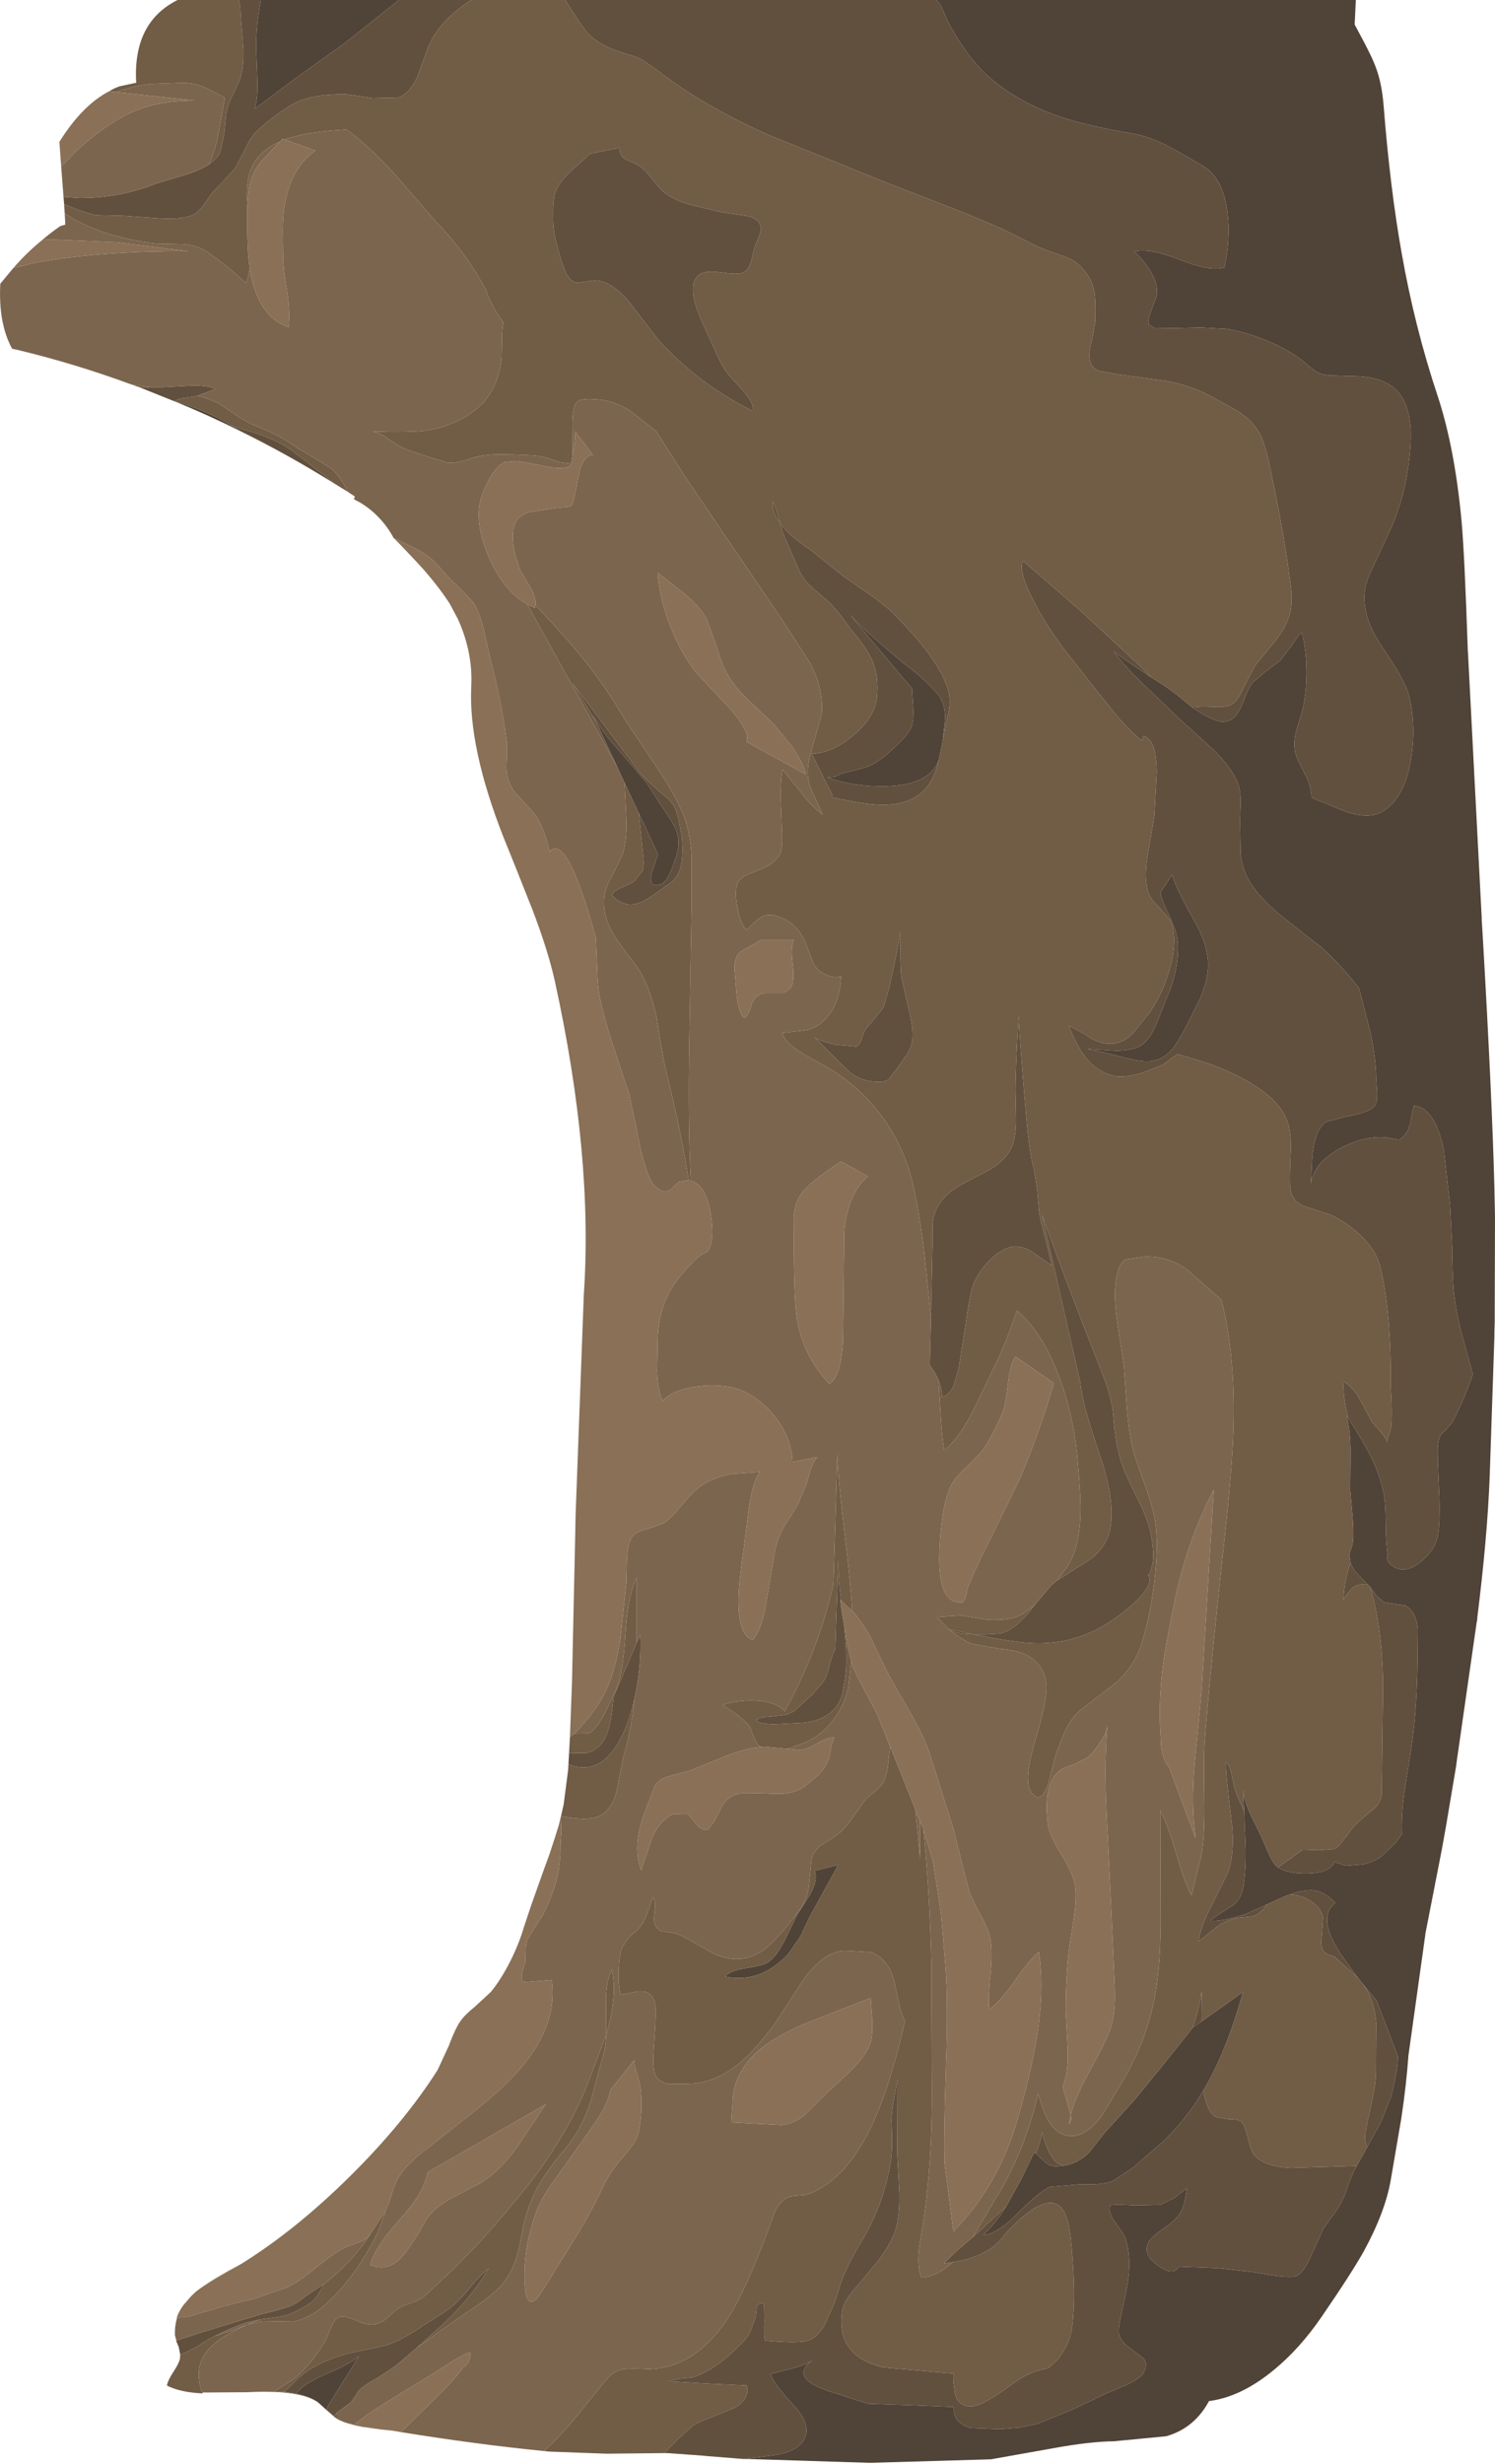 <?xml version="1.0" encoding="UTF-8" standalone="no"?>
<svg xmlns:xlink="http://www.w3.org/1999/xlink" height="416.8px" width="253.0px" xmlns="http://www.w3.org/2000/svg">
  <g transform="matrix(1.0, 0.0, 0.0, 1.0, 0.0, 0.0)">
    <use height="416.8" transform="matrix(1.0, 0.0, 0.0, 1.0, 0.0, 0.0)" width="253.0" xlink:href="#shape0"/>
  </g>
  <defs>
    <g id="shape0" transform="matrix(1.0, 0.0, 0.0, 1.0, 0.0, 0.0)">
      <path d="M158.35 0.0 L229.45 0.0 229.25 4.15 230.05 5.65 Q232.2 9.6 232.85 11.45 233.85 14.1 234.15 17.85 235.25 31.85 237.2 42.8 239.4 55.3 243.3 67.0 246.2 75.8 247.35 88.25 247.85 93.8 248.4 110.1 L248.45 110.85 250.75 155.25 250.75 155.55 250.9 157.95 Q252.5 185.45 252.9 200.95 L253.0 205.9 252.95 223.7 252.9 225.4 252.9 226.1 252.1 249.85 Q251.7 260.15 250.0 273.7 L250.0 273.9 250.0 274.0 249.9 274.45 246.7 296.75 246.6 297.4 246.4 298.9 246.35 299.2 244.7 309.0 244.0 312.9 241.9 323.65 241.4 326.2 241.25 326.95 241.2 327.25 241.2 327.45 241.15 327.7 238.35 347.75 Q238.0 352.65 237.15 358.35 L235.35 368.85 Q234.4 374.25 230.8 380.85 228.7 384.6 223.65 391.95 219.95 397.35 215.55 400.95 210.05 405.5 204.6 406.2 L204.2 406.9 Q201.75 410.9 197.35 412.15 L188.5 413.0 Q184.35 413.05 178.1 414.2 L167.7 416.05 147.2 416.65 126.7 416.0 125.95 416.0 125.85 416.0 126.65 415.9 130.3 415.45 131.35 415.3 Q134.95 414.65 136.0 412.85 137.5 410.3 134.35 406.95 130.55 402.85 130.45 401.6 L134.0 400.7 Q136.0 400.2 137.4 399.35 133.1 402.55 141.8 405.0 L144.35 405.85 146.95 406.65 154.2 406.9 161.4 407.2 Q161.2 409.85 164.25 410.75 L169.35 410.95 172.4 410.7 175.45 410.1 181.45 407.65 187.35 404.85 190.45 403.55 Q192.85 402.45 193.4 401.6 194.4 400.05 193.55 399.0 L191.25 397.25 Q189.5 396.0 189.35 394.65 189.25 393.8 189.85 391.05 190.85 386.8 191.05 384.6 191.35 380.75 190.25 378.15 L188.6 375.75 Q187.55 374.35 187.9 373.05 189.15 372.9 192.15 373.1 L196.35 373.0 198.7 371.85 200.85 370.2 Q200.6 372.7 199.85 374.15 199.25 375.4 197.0 376.95 194.75 378.45 194.3 379.45 193.35 381.45 196.0 383.3 198.6 385.15 199.5 383.45 L205.95 383.7 212.25 384.4 215.4 384.95 Q218.65 385.4 219.45 385.0 220.7 384.4 222.0 381.35 L224.0 376.95 226.25 373.85 Q227.3 372.25 227.9 370.45 228.6 368.25 229.6 366.4 L231.4 363.2 233.7 359.0 235.45 354.6 Q236.6 349.95 236.55 347.8 L233.0 338.55 232.85 338.3 231.8 337.05 231.55 336.75 230.65 335.65 230.0 334.85 229.8 334.6 226.9 330.6 Q222.8 324.35 226.0 321.9 224.45 320.35 222.95 319.9 221.25 319.45 218.3 320.5 216.85 321.0 214.5 322.15 L210.7 323.85 Q206.75 325.1 204.85 324.95 205.4 324.3 208.2 322.65 210.0 321.55 210.4 319.3 210.85 316.45 210.8 312.9 L210.55 306.4 210.4 302.75 Q210.55 304.4 211.4 306.5 L213.4 310.6 214.5 313.15 Q215.25 314.85 215.85 315.55 L216.25 315.9 Q218.0 317.05 221.45 316.95 225.1 316.8 225.85 315.0 L227.75 315.65 230.7 315.4 Q232.55 314.95 233.8 314.05 L236.25 311.65 237.25 310.3 Q237.1 307.25 237.65 303.25 L238.75 296.25 Q239.8 289.75 239.9 280.55 L239.95 275.65 Q239.65 272.55 237.8 271.6 L236.05 271.35 234.2 271.05 232.9 269.9 231.9 268.5 231.4 268.0 229.75 266.3 Q228.85 265.3 228.55 264.4 L228.35 263.1 Q228.4 262.65 228.6 262.15 L228.9 261.25 Q229.15 259.6 228.9 256.65 L228.5 252.1 228.55 245.75 Q228.55 241.9 227.85 239.5 L228.15 239.9 Q230.7 243.85 231.75 245.95 233.5 249.3 234.15 252.6 234.5 254.3 234.5 257.85 234.55 261.4 234.85 263.05 234.55 263.75 235.1 264.45 237.35 266.7 240.4 264.25 243.1 262.0 243.4 259.35 243.7 257.15 243.6 253.7 L243.35 248.05 243.3 245.4 Q243.3 243.8 243.8 242.8 L244.8 241.75 245.75 240.7 Q247.45 237.45 248.8 233.8 L249.25 232.45 247.3 225.4 Q246.3 221.4 246.0 218.2 245.8 215.95 245.75 211.0 L245.4 203.8 244.3 194.35 Q242.8 187.35 239.25 187.05 L238.75 189.45 Q238.5 191.0 237.9 191.8 237.05 192.85 236.55 192.8 L234.8 192.45 Q230.9 192.05 226.75 194.3 222.3 196.7 221.85 200.3 L222.05 196.15 Q222.2 193.65 222.85 192.0 223.5 190.3 224.55 189.75 L227.4 189.0 230.25 188.35 Q232.15 187.8 232.7 187.0 233.1 186.45 233.05 184.75 L232.9 182.45 Q232.85 179.05 231.95 174.8 L230.0 167.2 Q226.95 163.2 223.55 160.2 L217.35 155.35 Q213.7 152.45 211.9 149.8 210.3 147.45 209.95 144.55 L209.85 138.95 209.95 135.6 Q209.95 133.65 209.45 132.4 208.4 129.8 205.1 126.6 L199.7 121.7 193.9 116.15 Q190.4 112.8 188.5 110.25 189.75 111.2 194.75 114.55 197.25 116.05 199.05 117.45 L201.75 119.65 203.85 121.0 Q205.5 121.8 206.15 122.0 207.45 122.3 208.5 121.65 209.5 121.0 210.4 118.75 211.35 116.15 211.95 115.5 L214.2 113.6 216.6 111.8 218.5 109.35 Q219.6 107.6 220.3 106.95 221.2 110.5 221.1 114.55 221.0 118.7 219.85 122.05 219.1 124.3 219.05 125.55 218.95 127.25 219.8 128.9 L221.25 131.8 Q221.9 133.4 221.95 134.95 L227.55 137.25 Q231.25 138.55 233.45 137.55 237.55 135.6 238.75 128.65 239.7 122.95 238.5 117.85 237.9 115.25 234.1 109.75 230.85 105.0 230.9 101.05 230.9 98.95 232.0 96.7 L235.6 88.95 Q237.4 84.55 238.05 80.7 238.95 75.4 238.7 72.2 238.25 66.85 235.0 65.0 233.0 63.85 230.15 63.65 L225.05 63.5 Q223.45 63.4 222.4 62.65 L219.95 60.65 Q217.45 58.85 214.05 57.5 210.75 56.15 207.6 55.65 L203.25 55.4 198.85 55.5 195.45 55.55 194.4 54.85 Q194.2 54.55 194.55 53.25 L195.65 50.35 Q196.05 49.0 195.35 47.15 194.5 45.05 192.0 42.55 194.45 41.9 199.7 43.95 204.8 46.0 207.2 45.25 208.3 40.3 207.7 35.7 206.9 29.95 203.45 28.0 199.55 25.7 197.65 24.7 194.45 23.05 191.4 22.55 183.7 21.25 178.95 19.6 172.55 17.35 167.8 13.4 163.85 10.1 160.45 3.7 L159.55 1.65 Q159.0 0.3 158.35 0.0 M55.25 407.7 L53.8 406.4 Q52.4 405.4 50.15 404.95 L50.4 404.6 Q51.65 403.1 55.5 401.5 59.35 399.85 60.75 398.6 L55.55 406.95 55.25 407.7 M40.5 72.85 Q35.2 70.2 29.8 68.0 34.65 69.3 38.9 71.85 L40.5 72.85 M44.15 0.0 L67.5 0.0 58.4 7.25 50.7 12.75 43.1 18.4 Q43.7 16.5 43.55 13.25 L43.35 8.0 Q43.35 4.1 44.15 0.0 M159.55 125.25 L158.95 128.25 158.8 128.8 Q157.1 132.8 150.05 133.0 144.6 133.15 140.05 131.55 L141.3 131.4 142.35 130.9 145.5 130.1 Q147.35 129.6 148.45 128.85 150.0 127.8 151.65 126.2 153.75 124.2 154.25 122.95 154.65 121.9 154.55 119.75 L154.35 116.5 143.85 104.0 Q146.7 107.1 153.35 112.55 156.5 114.85 158.9 117.7 160.15 119.65 159.9 122.0 L159.55 125.25 M170.3 373.25 L172.75 368.8 175.0 364.15 175.3 364.3 176.8 365.7 Q177.5 366.5 178.85 366.5 L179.9 366.4 Q182.45 366.0 184.25 364.2 L185.6 362.5 186.95 360.8 191.95 355.3 196.9 349.25 201.8 343.1 201.85 343.0 203.3 342.0 210.35 337.0 Q207.55 347.1 203.65 353.65 200.0 359.8 194.9 363.95 L191.8 366.65 188.4 368.9 Q186.65 369.7 183.1 369.5 L177.75 369.95 Q175.95 370.65 172.15 374.5 168.85 377.9 166.35 378.1 168.45 376.2 170.3 373.25 M196.35 151.0 L198.35 148.0 Q198.85 150.0 202.2 155.95 204.75 160.5 204.4 164.15 204.15 166.45 203.1 168.9 L200.85 173.4 Q199.1 176.8 198.0 177.9 196.15 179.8 193.35 179.5 191.7 179.35 188.7 178.5 L184.05 177.45 188.85 177.75 Q192.0 177.75 193.4 176.65 194.7 175.65 195.75 173.1 L197.35 169.1 Q199.5 164.25 199.35 159.85 199.3 157.9 198.1 155.4 196.65 152.4 196.35 151.0 M100.8 121.95 L100.35 121.0 Q101.55 123.4 104.65 126.85 L109.4 132.4 111.2 135.2 113.0 137.95 Q114.3 139.8 114.65 141.2 115.05 142.75 114.5 144.6 113.15 149.15 111.9 149.55 109.65 150.25 110.25 147.85 L111.35 144.5 108.1 137.55 105.7 132.45 104.5 129.85 100.8 121.95 M139.4 319.95 L136.95 324.4 135.45 327.6 133.4 330.55 Q128.65 335.6 122.75 334.4 123.3 333.45 126.05 333.0 129.2 332.5 129.95 332.0 131.45 330.95 132.8 328.25 L134.9 323.95 137.15 320.4 Q138.5 317.95 137.85 316.5 L141.85 315.5 139.4 319.95" fill="#504337" fill-rule="evenodd" stroke="none"/>
      <path d="M158.35 0.0 Q159.0 0.3 159.55 1.65 L160.45 3.7 Q163.85 10.1 167.8 13.4 172.55 17.35 178.95 19.6 183.7 21.25 191.4 22.55 194.45 23.05 197.65 24.7 199.55 25.7 203.45 28.0 206.9 29.95 207.7 35.7 208.3 40.3 207.2 45.25 204.8 46.0 199.7 43.95 194.45 41.9 192.0 42.55 194.5 45.05 195.35 47.15 196.05 49.0 195.65 50.35 L194.55 53.25 Q194.2 54.55 194.4 54.85 L195.45 55.55 198.85 55.5 203.25 55.4 207.6 55.65 Q210.75 56.15 214.05 57.5 217.45 58.85 219.95 60.65 L222.4 62.65 Q223.45 63.4 225.05 63.5 L230.15 63.65 Q233.0 63.85 235.0 65.0 238.25 66.85 238.7 72.2 238.95 75.4 238.05 80.7 237.4 84.55 235.6 88.95 L232.0 96.7 Q230.9 98.95 230.9 101.05 230.85 105.0 234.1 109.75 237.9 115.25 238.5 117.85 239.7 122.95 238.75 128.65 237.55 135.6 233.45 137.55 231.25 138.55 227.55 137.25 L221.95 134.95 Q221.9 133.4 221.25 131.8 L219.8 128.9 Q218.95 127.25 219.05 125.55 219.1 124.3 219.85 122.05 221.0 118.7 221.1 114.55 221.2 110.5 220.3 106.95 219.6 107.6 218.5 109.35 L216.6 111.8 214.2 113.6 211.95 115.5 Q211.35 116.15 210.4 118.75 209.5 121.0 208.5 121.65 207.45 122.3 206.15 122.0 205.5 121.8 203.85 121.0 L201.75 119.65 203.5 119.5 206.2 119.6 Q207.95 119.6 208.75 118.95 209.55 118.35 210.65 115.95 L212.4 112.6 215.8 108.45 Q217.8 105.85 218.3 103.75 218.7 102.15 218.5 99.65 L217.95 95.55 Q216.85 88.05 214.75 78.25 213.9 74.4 212.85 72.8 211.75 71.0 209.2 69.4 L204.75 66.95 Q201.55 65.25 197.35 64.45 L189.6 63.4 185.95 62.75 Q184.3 62.05 184.35 60.0 184.35 59.05 184.85 57.25 L185.35 54.4 Q185.45 50.75 185.2 49.4 184.75 47.0 182.9 45.1 181.85 44.05 180.3 43.45 L177.4 42.45 Q175.95 41.95 173.75 40.8 L170.15 39.0 Q166.25 37.2 160.35 34.9 L150.4 31.05 130.1 22.85 Q118.8 17.8 111.25 11.9 L108.75 10.15 Q107.75 9.6 105.6 9.0 101.7 7.85 99.65 5.8 98.5 4.6 95.65 0.0 L158.35 0.0 M194.75 114.55 Q189.75 111.2 188.5 110.25 190.4 112.8 193.9 116.15 L199.7 121.7 205.1 126.6 Q208.4 129.8 209.45 132.4 209.95 133.65 209.95 135.6 L209.85 138.95 209.95 144.55 Q210.3 147.45 211.9 149.8 213.7 152.45 217.35 155.35 L223.55 160.2 Q226.95 163.2 230.0 167.2 L231.95 174.8 Q232.85 179.05 232.9 182.45 L233.05 184.75 Q233.1 186.45 232.7 187.0 232.15 187.8 230.25 188.35 L227.4 189.0 224.55 189.75 Q223.5 190.3 222.85 192.0 222.2 193.65 222.05 196.15 L221.85 200.3 Q222.3 196.7 226.75 194.3 230.9 192.05 234.8 192.45 L236.55 192.8 Q237.05 192.85 237.9 191.8 238.5 191.0 238.75 189.45 L239.25 187.05 Q242.8 187.35 244.3 194.35 L245.4 203.8 245.75 211.0 Q245.8 215.95 246.0 218.2 246.3 221.4 247.3 225.4 L249.25 232.45 248.8 233.8 Q247.45 237.45 245.75 240.7 L244.8 241.75 243.8 242.8 Q243.3 243.8 243.3 245.4 L243.35 248.05 243.6 253.7 Q243.7 257.15 243.4 259.35 243.1 262.0 240.4 264.25 237.35 266.7 235.1 264.45 234.55 263.75 234.85 263.05 234.55 261.4 234.5 257.85 234.5 254.3 234.15 252.6 233.5 249.3 231.75 245.95 230.7 243.85 228.15 239.9 227.2 236.2 227.4 233.7 229.1 234.8 230.25 236.95 L232.25 240.65 233.6 242.2 Q234.45 243.05 234.75 244.0 234.75 243.5 235.05 242.75 L235.4 241.55 Q235.65 239.3 235.35 234.6 235.45 221.6 233.5 214.05 232.85 211.5 230.25 209.0 228.0 206.85 225.15 205.5 L220.8 204.1 Q218.65 203.35 218.35 201.0 218.2 199.8 218.4 195.2 218.6 191.65 217.8 189.55 217.2 188.05 216.25 186.95 214.95 185.4 212.7 183.9 208.55 181.15 202.9 179.4 L199.35 178.35 Q199.0 178.45 198.05 179.2 L196.85 180.1 193.15 181.55 Q190.4 182.3 188.75 182.05 185.85 181.55 183.75 178.95 182.3 177.1 180.85 173.55 182.35 174.15 184.8 175.75 187.05 176.95 189.15 176.4 190.55 176.05 191.85 174.65 L193.9 172.1 Q195.3 170.45 196.55 167.75 198.1 164.3 198.55 161.1 199.05 157.4 197.85 155.4 L195.8 153.15 Q194.55 151.9 194.2 150.55 193.55 148.0 194.3 144.2 L195.35 138.0 195.75 130.6 Q195.65 124.8 193.45 124.55 L193.3 125.35 Q191.35 123.8 189.1 121.2 L185.4 116.6 179.9 109.6 Q176.85 105.45 175.15 102.1 172.15 96.4 173.15 94.9 L183.5 103.9 193.55 113.25 194.75 114.55 M228.55 264.4 Q228.85 265.3 229.75 266.3 L231.4 268.0 Q229.9 267.9 229.0 268.55 228.4 269.0 227.35 270.6 227.5 267.25 228.55 264.4 M231.9 268.5 L232.9 269.9 234.2 271.05 236.05 271.35 237.8 271.6 Q239.65 272.55 239.95 275.65 L239.9 280.55 Q239.8 289.75 238.75 296.25 L237.65 303.25 Q237.1 307.25 237.25 310.3 L236.25 311.65 233.8 314.05 Q232.55 314.95 230.7 315.4 L227.75 315.65 225.85 315.0 Q225.1 316.8 221.45 316.95 218.0 317.05 216.25 315.9 L218.35 314.45 220.45 312.9 223.15 313.0 225.85 312.8 Q226.7 312.35 228.75 309.4 229.9 308.05 232.4 306.1 233.55 305.1 233.8 303.8 L233.85 301.0 234.05 284.6 Q233.85 275.2 231.9 268.5 M210.55 306.4 L210.8 312.9 Q210.85 316.45 210.4 319.3 210.0 321.55 208.2 322.65 205.4 324.3 204.85 324.95 206.75 325.1 210.7 323.85 L214.5 322.15 213.85 322.9 Q212.85 324.0 212.0 324.2 L209.65 324.45 Q207.65 324.7 205.95 325.95 L202.85 328.45 Q203.1 326.05 204.95 322.55 L207.75 316.9 Q209.1 313.4 208.35 307.5 207.35 299.75 207.45 298.05 208.1 298.65 208.4 300.0 L208.85 302.2 Q209.1 303.2 209.65 304.4 L210.55 306.4 M218.3 320.5 Q221.25 319.45 222.95 319.9 224.45 320.35 226.0 321.9 222.8 324.35 226.9 330.6 L229.8 334.6 225.8 331.0 Q224.3 330.6 223.95 330.05 223.45 329.35 223.7 327.3 L223.9 324.35 Q223.5 322.7 221.8 321.6 220.25 320.6 218.3 320.5 M231.55 336.75 L231.8 337.05 232.85 338.3 233.0 338.55 236.55 347.8 Q236.6 349.95 235.45 354.6 L233.7 359.0 231.4 363.2 Q230.85 362.25 231.05 360.75 L231.75 357.4 232.55 353.6 Q232.9 351.55 232.85 349.8 L232.9 342.25 Q232.6 338.5 230.8 335.85 L231.55 336.75 M229.6 366.4 Q228.6 368.25 227.9 370.45 227.3 372.25 226.25 373.85 L224.0 376.95 222.0 381.35 Q220.7 384.4 219.45 385.0 218.65 385.4 215.4 384.95 L212.25 384.4 205.95 383.7 199.5 383.45 Q198.6 385.15 196.0 383.3 193.35 381.45 194.3 379.45 194.75 378.45 197.0 376.95 199.25 375.4 199.85 374.15 200.6 372.7 200.85 370.2 L198.7 371.85 196.35 373.0 192.15 373.1 Q189.15 372.9 187.9 373.05 187.55 374.35 188.6 375.75 L190.25 378.15 Q191.35 380.75 191.05 384.6 190.85 386.8 189.85 391.05 189.25 393.8 189.35 394.65 189.5 396.0 191.25 397.25 L193.55 399.0 Q194.4 400.05 193.4 401.6 192.85 402.45 190.45 403.55 L187.35 404.85 181.45 407.65 175.45 410.1 172.4 410.7 169.35 410.95 164.25 410.75 Q161.2 409.85 161.4 407.2 L154.2 406.9 146.95 406.65 144.35 405.85 141.8 405.0 Q133.1 402.55 137.4 399.35 136.0 400.2 134.0 400.7 L130.45 401.6 Q130.55 402.85 134.35 406.95 137.5 410.3 136.0 412.85 134.95 414.65 131.35 415.3 L130.3 415.45 126.65 415.9 125.85 416.0 119.6 415.5 119.15 415.45 113.0 415.0 112.9 415.0 112.8 415.0 112.55 415.0 112.45 415.0 112.4 415.0 115.0 412.4 117.25 410.35 Q118.2 409.7 119.85 409.15 L124.3 407.35 Q127.0 405.75 126.35 403.55 L119.75 403.25 113.15 402.85 115.05 402.4 117.15 402.2 Q120.85 401.1 125.25 396.7 126.4 395.6 126.95 394.5 L127.9 391.95 128.05 390.35 Q128.25 389.55 129.3 389.65 L129.35 392.8 Q129.25 394.9 129.45 395.95 134.45 396.45 136.4 396.05 138.1 395.7 139.5 393.45 L141.3 389.4 142.05 387.0 Q142.45 385.6 142.9 384.65 144.35 381.45 146.0 378.8 147.7 376.05 149.0 372.45 150.25 368.85 150.75 365.6 151.1 363.35 150.85 358.75 150.9 357.2 151.25 355.25 L151.9 351.75 151.85 364.35 152.2 371.0 Q152.3 375.15 151.45 377.5 150.65 379.8 148.5 382.6 L144.7 387.15 Q143.3 388.75 142.85 389.85 142.35 391.1 142.4 393.05 142.55 398.85 149.5 400.5 L161.35 401.55 Q161.25 402.3 161.45 403.8 161.65 405.45 161.95 405.9 163.2 407.65 165.55 406.85 166.7 406.45 169.3 404.75 L172.25 402.65 Q173.9 401.6 175.45 401.1 L177.45 400.6 179.0 399.15 Q181.0 396.6 181.4 393.9 182.15 388.6 181.3 379.7 181.05 376.85 180.55 375.3 179.7 372.7 177.85 372.65 176.1 372.6 173.35 374.8 171.15 376.6 169.75 378.4 167.2 381.8 161.2 382.7 L159.75 382.9 Q161.75 380.8 164.6 378.5 L170.3 373.25 Q168.45 376.2 166.35 378.1 168.85 377.9 172.15 374.5 175.95 370.65 177.75 369.95 L183.1 369.5 Q186.65 369.7 188.4 368.9 L191.8 366.65 194.9 363.95 Q200.0 359.8 203.65 353.65 204.25 357.25 205.75 358.15 L207.85 358.5 Q209.35 358.45 210.0 358.9 210.65 359.35 211.15 361.6 211.75 364.05 212.3 364.65 214.05 366.55 218.45 366.75 L225.05 366.55 229.6 366.4 M56.45 408.75 L56.35 408.65 55.25 407.7 55.55 406.95 60.75 398.6 Q59.35 399.85 55.5 401.5 51.65 403.1 50.4 404.6 L50.15 404.95 48.15 404.65 50.35 402.45 Q51.95 400.9 54.75 399.6 56.8 398.7 59.5 398.0 L64.35 397.0 Q66.7 396.55 70.05 394.45 L75.4 391.0 Q77.05 390.0 79.15 387.45 81.4 384.7 82.7 383.75 79.4 389.4 73.35 394.65 L70.4 397.3 66.95 400.25 64.0 402.2 Q61.95 403.35 61.05 404.1 60.6 404.45 60.2 405.25 L59.4 406.4 58.25 407.25 57.1 408.1 57.05 408.15 56.45 408.75 M30.5 398.35 L30.25 397.05 29.8 396.0 29.85 396.0 30.35 395.8 34.2 394.55 37.65 393.5 40.9 392.5 44.25 391.5 46.45 390.95 48.65 390.3 49.3 390.05 Q50.35 389.6 51.6 388.55 L54.5 386.6 54.75 386.5 Q53.8 388.5 52.85 389.35 52.0 390.1 49.85 391.1 48.6 391.75 46.9 392.0 L44.0 392.4 41.6 392.95 Q38.6 394.0 36.35 395.2 34.55 396.1 33.5 396.9 L31.45 397.95 30.5 398.35 M96.2 298.4 L96.3 296.6 99.35 296.55 Q102.0 295.85 102.95 292.6 103.5 290.75 103.85 287.0 L107.75 277.9 108.35 276.5 Q108.6 281.95 107.35 287.45 106.3 292.25 104.25 295.45 101.9 299.0 98.8 299.0 97.25 299.0 96.2 298.4 M56.5 81.75 Q48.65 76.85 40.5 72.85 L38.9 71.85 Q40.05 72.35 41.85 72.85 47.3 74.35 50.4 77.0 L55.2 80.65 56.5 81.75 M29.55 67.9 L23.55 65.5 25.45 65.5 27.6 65.5 32.2 65.25 Q35.25 65.15 36.4 65.85 L33.4 66.95 32.8 67.1 31.05 67.35 Q30.05 67.5 29.55 67.9 M10.85 34.55 L10.75 33.3 13.45 33.5 Q20.3 33.5 26.3 31.1 L30.8 29.75 Q33.8 28.85 35.3 27.85 36.8 26.8 37.3 25.65 L37.95 22.55 38.25 19.45 Q38.5 17.6 39.65 15.55 L40.4 13.95 Q41.25 12.0 41.2 8.5 L40.75 2.85 40.65 1.1 40.4 0.0 44.15 0.0 Q43.35 4.1 43.35 8.0 L43.55 13.25 Q43.7 16.5 43.1 18.4 L50.7 12.75 58.4 7.25 67.5 0.0 79.75 0.0 Q74.15 3.6 72.35 8.25 L70.65 12.95 Q69.35 15.8 67.45 16.5 L63.1 16.6 58.7 15.95 Q53.35 15.85 50.3 17.25 L48.8 18.05 Q45.3 20.35 43.2 22.45 42.3 23.45 41.45 25.3 L39.9 28.3 38.0 30.45 36.0 32.5 34.65 34.4 Q33.8 35.6 33.15 36.05 31.5 37.2 27.1 36.95 L20.75 36.5 16.35 36.4 Q14.8 36.2 11.0 34.6 L10.85 34.55 M158.95 128.25 Q158.35 131.15 157.05 132.9 154.65 136.15 149.5 136.15 146.8 136.2 140.85 134.9 140.95 134.5 140.7 134.15 L140.35 133.5 137.35 127.5 Q140.8 127.45 144.4 124.4 148.05 121.35 148.4 118.0 148.75 114.45 147.65 111.8 146.75 109.75 144.1 106.6 141.8 103.35 140.45 102.0 L137.55 99.5 Q136.0 98.15 135.25 96.5 L132.45 90.1 132.0 88.45 Q130.6 86.55 130.8 84.85 131.2 85.55 132.0 88.45 133.55 90.65 137.2 93.05 L142.75 97.5 147.3 100.65 Q150.0 102.55 151.6 104.2 154.95 107.65 156.8 110.1 159.7 113.9 160.5 116.9 160.9 118.4 160.6 120.2 L159.85 123.45 159.55 125.25 159.9 122.0 Q160.15 119.65 158.9 117.7 156.5 114.85 153.35 112.55 146.7 107.1 143.85 104.0 L154.35 116.5 154.55 119.75 Q154.65 121.9 154.25 122.95 153.75 124.2 151.65 126.2 150.0 127.8 148.45 128.85 147.35 129.6 145.5 130.1 L142.35 130.9 141.3 131.4 140.05 131.55 Q144.6 133.15 150.05 133.0 157.1 132.8 158.8 128.8 L158.95 128.25 M153.75 170.6 Q154.6 173.85 154.4 175.9 154.3 177.1 153.5 178.35 L152.0 180.5 150.45 182.55 Q149.7 183.15 148.0 183.0 145.65 182.85 143.8 181.4 L140.35 178.0 137.85 175.5 Q138.6 176.05 141.25 176.7 L144.9 177.05 Q145.4 176.85 145.75 175.95 L146.25 174.55 146.75 173.75 147.45 173.0 149.5 170.45 150.45 167.2 151.5 162.4 152.4 157.6 Q152.3 163.4 152.55 165.3 L153.75 170.6 M157.55 222.7 L157.85 208.5 Q157.35 203.3 162.85 200.3 L167.45 197.9 Q169.95 196.4 171.0 194.5 171.9 192.85 171.95 189.6 L171.85 184.55 Q171.85 180.35 172.4 171.85 172.5 175.1 173.3 184.65 L173.5 186.8 Q174.05 194.55 175.0 197.9 L175.55 201.4 175.85 204.9 Q176.05 206.5 176.9 209.5 L178.0 214.1 174.55 211.7 Q172.45 210.45 170.6 211.1 L169.9 211.4 Q168.15 212.3 166.55 214.25 164.95 216.2 164.45 218.1 163.9 220.35 163.3 224.75 L162.25 231.45 161.4 234.4 Q160.7 235.9 159.45 236.4 159.4 234.9 158.85 233.55 158.35 232.3 157.35 231.0 L157.55 222.7 M178.85 267.4 L184.35 263.9 Q187.3 261.75 187.9 258.55 188.75 253.9 186.15 246.25 183.05 237.15 182.85 234.0 L176.35 205.5 Q179.15 213.6 186.7 232.8 188.2 236.65 188.4 239.5 188.75 244.55 190.0 248.1 190.45 249.4 192.6 253.7 194.35 257.25 194.75 259.45 195.5 263.4 194.9 265.05 L194.6 266.15 Q194.45 266.6 194.2 266.3 195.55 267.9 191.65 271.45 188.95 273.85 186.0 275.45 181.15 278.05 175.45 278.0 171.85 277.95 164.85 276.5 161.8 276.4 160.7 275.7 L160.45 275.55 160.55 275.6 164.85 276.5 166.8 276.5 169.25 276.35 Q170.25 276.15 171.4 275.35 173.0 274.3 175.2 271.4 L177.9 268.2 178.85 267.4 M175.3 364.3 Q176.15 362.25 176.35 360.6 176.6 361.95 177.3 363.6 178.2 365.5 179.1 366.05 L179.9 366.4 178.85 366.5 Q177.5 366.5 176.8 365.7 L175.3 364.3 M201.8 343.1 Q203.0 339.75 203.35 336.85 L203.3 342.0 201.85 343.0 201.8 343.1 M196.35 151.0 Q196.65 152.4 198.1 155.4 199.3 157.9 199.35 159.85 199.5 164.25 197.35 169.1 L195.75 173.1 Q194.7 175.65 193.4 176.65 192.0 177.75 188.85 177.75 L184.05 177.45 188.7 178.5 Q191.7 179.35 193.35 179.5 196.15 179.8 198.0 177.9 199.1 176.8 200.85 173.4 L203.1 168.9 Q204.15 166.45 204.4 164.15 204.75 160.5 202.2 155.95 198.85 150.0 198.35 148.0 L196.35 151.0 M126.5 36.55 Q128.9 37.1 128.75 39.0 L128.35 40.35 127.75 41.65 127.15 44.1 Q126.75 45.6 125.8 46.1 124.9 46.55 122.1 46.1 119.45 45.7 118.35 46.45 116.85 47.55 117.45 50.55 117.85 52.35 119.0 54.9 L120.9 59.05 Q122.1 61.95 123.3 63.4 L125.9 66.25 Q127.65 68.3 127.4 69.55 117.85 64.75 111.25 57.3 L106.5 51.1 Q103.15 47.2 100.3 47.45 L97.9 47.85 Q96.8 47.85 95.95 46.5 95.15 45.15 93.95 40.25 93.6 38.85 93.6 36.6 93.55 34.35 93.85 32.95 94.25 31.25 96.35 29.2 L99.85 26.0 104.85 25.0 Q104.8 26.35 105.9 26.95 L107.95 27.9 Q109.05 28.6 110.0 29.8 L111.75 31.95 Q113.35 33.6 116.65 34.6 L122.15 35.9 126.5 36.55 M108.1 137.55 L111.35 144.5 110.25 147.85 Q109.65 150.25 111.9 149.55 113.15 149.15 114.5 144.6 115.05 142.75 114.65 141.2 114.3 139.8 113.0 137.95 L111.2 135.2 109.4 132.4 104.65 126.85 Q101.55 123.4 100.35 121.0 L100.8 121.95 96.85 115.5 108.5 131.0 111.15 133.55 Q113.15 135.1 113.8 135.95 114.35 136.65 114.85 138.7 L115.4 141.65 Q115.75 145.55 114.9 147.5 114.45 148.6 113.35 149.45 L111.35 150.85 Q109.0 152.65 107.45 152.95 105.3 153.35 103.5 151.4 103.95 150.65 105.3 150.1 106.9 149.45 107.4 149.0 L108.7 147.4 Q109.0 146.7 108.9 145.35 L108.1 137.55 M142.85 274.95 Q143.5 280.6 143.0 283.95 L142.55 286.6 Q142.15 288.0 141.3 289.0 139.15 291.4 134.9 291.5 L131.15 291.7 Q128.5 291.7 127.95 291.0 128.75 290.45 130.4 290.4 L133.0 290.1 134.3 289.55 135.35 288.6 137.5 286.65 139.4 284.4 Q139.95 283.55 140.4 281.65 140.85 279.8 141.35 279.0 L141.85 264.0 Q141.85 267.05 142.35 270.8 L142.2 270.65 Q142.35 272.2 142.85 274.95" fill="#62503e" fill-rule="evenodd" stroke="none"/>
      <path d="M201.75 119.65 L199.05 117.45 Q197.25 116.05 194.75 114.55 L193.55 113.25 183.5 103.9 173.15 94.9 Q172.15 96.4 175.15 102.1 176.85 105.45 179.9 109.6 L185.4 116.6 189.1 121.2 Q191.35 123.8 193.3 125.35 L193.45 124.55 Q195.65 124.8 195.75 130.6 L195.35 138.0 194.3 144.2 Q193.55 148.0 194.2 150.55 194.55 151.9 195.8 153.15 L197.85 155.4 Q199.05 157.4 198.55 161.1 198.1 164.3 196.55 167.75 195.3 170.45 193.9 172.1 L191.85 174.65 Q190.55 176.05 189.15 176.4 187.05 176.95 184.8 175.75 182.35 174.15 180.85 173.55 182.3 177.1 183.75 178.95 185.85 181.55 188.75 182.05 190.4 182.3 193.15 181.55 L196.85 180.1 198.05 179.2 Q199.0 178.45 199.35 178.35 L202.9 179.4 Q208.55 181.15 212.7 183.9 214.95 185.4 216.25 186.95 217.2 188.05 217.8 189.55 218.6 191.65 218.4 195.2 218.2 199.8 218.35 201.0 218.65 203.35 220.8 204.1 L225.15 205.5 Q228.0 206.85 230.25 209.0 232.85 211.5 233.5 214.05 235.45 221.6 235.35 234.6 235.65 239.3 235.4 241.55 L235.05 242.75 Q234.75 243.5 234.75 244.0 234.45 243.05 233.6 242.2 L232.25 240.65 230.25 236.95 Q229.1 234.8 227.4 233.7 227.2 236.2 228.15 239.9 L227.85 239.5 Q228.55 241.9 228.55 245.75 L228.5 252.1 228.9 256.65 Q229.15 259.6 228.9 261.25 L228.6 262.15 Q228.4 262.65 228.35 263.1 L228.55 264.4 Q227.5 267.25 227.35 270.6 228.4 269.0 229.0 268.55 229.9 267.9 231.4 268.0 L231.9 268.5 Q233.85 275.2 234.05 284.6 L233.85 301.0 233.8 303.8 Q233.55 305.1 232.4 306.1 229.9 308.05 228.75 309.4 226.7 312.35 225.85 312.8 L223.15 313.0 220.45 312.9 218.35 314.45 216.25 315.9 215.85 315.55 Q215.25 314.85 214.5 313.15 L213.4 310.6 211.4 306.5 Q210.55 304.4 210.4 302.75 L210.55 306.4 209.65 304.4 Q209.1 303.2 208.85 302.2 L208.4 300.0 Q208.1 298.65 207.45 298.05 207.35 299.75 208.35 307.5 209.1 313.4 207.75 316.9 L204.95 322.55 Q203.1 326.05 202.85 328.45 L205.95 325.95 Q207.65 324.7 209.65 324.45 L212.0 324.2 Q212.85 324.0 213.85 322.9 L214.5 322.15 Q216.85 321.0 218.3 320.5 220.25 320.6 221.8 321.6 223.5 322.7 223.9 324.35 L223.7 327.3 Q223.45 329.35 223.95 330.05 224.3 330.6 225.8 331.0 L229.8 334.6 230.0 334.85 230.65 335.65 230.7 335.75 230.8 335.85 Q232.6 338.5 232.9 342.25 L232.85 349.8 Q232.9 351.55 232.55 353.6 L231.75 357.4 231.05 360.75 Q230.85 362.25 231.4 363.2 L229.6 366.4 225.05 366.55 218.45 366.75 Q214.05 366.55 212.3 364.65 211.75 364.05 211.15 361.6 210.65 359.35 210.0 358.9 209.35 358.45 207.85 358.5 L205.75 358.15 Q204.25 357.25 203.65 353.65 207.55 347.1 210.35 337.0 L203.3 342.0 203.35 336.85 Q203.0 339.75 201.8 343.1 L196.9 349.25 191.95 355.3 186.95 360.8 185.6 362.5 184.25 364.2 Q182.45 366.0 179.9 366.4 L179.1 366.05 Q178.2 365.5 177.3 363.6 176.6 361.95 176.35 360.6 176.15 362.25 175.3 364.3 L175.0 364.15 172.75 368.8 170.3 373.25 164.6 378.5 168.55 371.85 Q173.2 364.45 175.7 354.25 176.6 357.35 177.4 358.75 178.85 361.2 181.0 361.35 183.8 361.55 186.5 357.9 L190.0 352.05 Q193.95 345.35 195.35 338.2 196.5 332.5 196.4 323.35 L196.35 306.2 Q197.5 308.4 199.0 313.45 200.45 318.45 201.65 320.7 L202.65 316.5 Q203.4 313.8 203.55 312.2 203.9 309.1 203.8 303.55 203.7 297.45 203.85 294.9 204.65 284.15 207.05 261.95 208.6 248.05 208.75 240.85 209.0 228.9 206.7 219.9 L201.05 214.9 Q197.85 212.45 193.65 212.6 L190.5 213.05 Q189.45 213.65 189.0 215.8 188.35 218.65 189.05 223.5 L190.2 231.1 190.75 238.75 Q191.15 243.25 192.0 246.25 L194.15 252.35 Q195.4 256.0 195.65 258.7 196.0 262.75 195.25 268.4 194.55 273.6 193.25 277.85 192.1 281.7 188.95 284.6 L182.9 289.25 Q181.35 290.5 180.2 292.95 179.65 294.05 178.55 297.25 L177.4 301.75 Q176.25 305.1 174.8 303.55 173.45 302.15 174.3 297.95 174.75 295.75 175.85 292.2 177.15 287.3 177.1 285.4 176.95 281.65 173.65 279.95 172.2 279.2 169.05 278.9 L164.35 278.05 Q162.45 277.2 160.7 275.7 161.8 276.4 164.85 276.5 171.85 277.95 175.45 278.0 181.15 278.05 186.0 275.45 188.95 273.85 191.65 271.45 195.55 267.9 194.2 266.3 194.45 266.6 194.6 266.15 L194.9 265.05 Q195.5 263.4 194.75 259.45 194.35 257.25 192.6 253.7 190.45 249.4 190.0 248.1 188.75 244.55 188.4 239.5 188.2 236.65 186.7 232.8 179.15 213.6 176.35 205.5 L182.85 234.0 Q183.05 237.15 186.15 246.25 188.75 253.9 187.9 258.55 187.3 261.75 184.35 263.9 L178.85 267.4 180.4 265.35 Q182.65 262.35 182.85 256.15 182.95 253.2 182.3 246.25 181.65 239.45 179.35 233.2 176.5 225.45 172.1 221.7 170.0 227.8 168.3 231.15 L164.65 238.7 Q162.2 243.45 159.8 245.35 159.4 243.05 159.2 239.55 L158.85 233.55 Q159.4 234.9 159.45 236.4 160.7 235.9 161.4 234.4 L162.25 231.45 163.3 224.75 Q163.9 220.35 164.45 218.1 164.95 216.2 166.55 214.25 168.15 212.3 169.9 211.4 L170.6 211.1 Q172.45 210.45 174.55 211.7 L178.0 214.1 176.9 209.5 Q176.05 206.5 175.85 204.9 L175.55 201.4 175.0 197.9 Q174.05 194.55 173.5 186.8 L173.3 184.65 Q172.5 175.1 172.4 171.85 171.85 180.35 171.85 184.55 L171.95 189.6 Q171.9 192.85 171.0 194.5 169.95 196.4 167.45 197.9 L162.85 200.3 Q157.35 203.3 157.85 208.5 L157.55 222.7 156.35 211.4 Q155.55 204.8 154.45 200.15 153.05 194.15 149.45 189.15 145.85 184.15 140.65 180.95 L135.95 178.3 Q132.7 176.3 132.4 174.75 L136.3 174.3 Q138.25 173.95 139.75 172.35 142.1 169.85 142.35 165.15 141.45 165.4 140.5 165.15 138.8 164.65 137.95 163.45 137.45 162.7 136.75 160.6 136.05 158.6 135.2 157.5 134.2 156.15 132.45 155.35 130.45 154.4 129.1 155.0 128.2 155.4 126.35 157.35 125.3 156.3 124.8 153.55 124.25 150.75 124.85 149.35 125.25 148.4 127.05 147.75 L130.0 146.5 Q131.7 145.3 132.1 144.25 132.4 143.45 132.35 141.15 L132.15 135.65 Q132.05 132.25 132.45 130.2 L135.6 134.1 Q137.15 136.25 139.25 137.85 L137.15 133.25 Q136.2 130.7 137.3 127.05 L139.05 120.85 Q139.45 116.85 137.2 112.35 L132.4 104.9 116.15 80.95 111.05 72.95 106.6 69.45 Q104.0 67.85 101.35 67.6 98.5 67.3 97.7 67.95 96.9 68.65 96.85 71.5 L96.9 76.8 96.9 76.95 96.65 78.45 94.65 78.2 92.7 77.5 Q91.0 77.0 89.55 77.0 L87.15 76.9 84.5 76.85 Q81.5 76.9 79.55 77.6 77.3 78.45 75.65 78.25 L71.9 77.1 69.55 76.3 Q68.2 75.85 67.3 75.3 L65.15 73.85 Q64.0 73.1 62.95 73.0 69.45 73.2 72.05 72.85 76.75 72.15 80.4 69.4 84.3 66.3 84.9 60.5 L84.95 57.55 Q84.95 55.65 85.2 54.55 83.25 52.0 82.2 49.0 78.95 42.85 74.0 37.75 L66.8 29.45 Q62.35 24.6 58.65 21.9 51.7 22.3 48.2 23.6 L47.85 23.5 47.4 23.95 Q45.3 24.85 44.1 26.15 42.5 27.7 42.0 30.25 41.65 32.2 41.85 35.35 L41.85 38.4 Q41.85 42.55 42.25 45.3 42.1 46.8 41.6 47.9 39.5 45.75 35.05 42.6 33.35 41.45 30.9 41.3 L26.3 41.2 Q16.9 40.05 10.95 36.1 L10.85 34.65 11.0 34.6 Q14.8 36.2 16.35 36.4 L20.75 36.5 27.1 36.95 Q31.5 37.2 33.15 36.05 33.8 35.6 34.65 34.4 L36.0 32.5 38.0 30.45 39.9 28.3 41.45 25.3 Q42.3 23.45 43.2 22.45 45.3 20.35 48.8 18.05 L50.3 17.25 Q53.35 15.85 58.7 15.95 L63.1 16.6 67.45 16.5 Q69.35 15.8 70.65 12.95 L72.35 8.25 Q74.15 3.6 79.75 0.0 L95.65 0.0 Q98.5 4.6 99.65 5.8 101.7 7.85 105.6 9.0 107.75 9.6 108.75 10.15 L111.25 11.9 Q118.8 17.8 130.1 22.85 L150.4 31.05 160.35 34.9 Q166.25 37.2 170.15 39.0 L173.75 40.8 Q175.95 41.95 177.4 42.45 L180.3 43.45 Q181.85 44.05 182.9 45.1 184.75 47.0 185.2 49.4 185.45 50.75 185.35 54.4 L184.85 57.25 Q184.35 59.05 184.35 60.0 184.3 62.05 185.95 62.75 L189.6 63.4 197.35 64.45 Q201.55 65.25 204.75 66.95 L209.2 69.4 Q211.75 71.0 212.85 72.8 213.9 74.4 214.75 78.25 216.85 88.05 217.95 95.55 L218.5 99.65 Q218.7 102.15 218.3 103.75 217.8 105.85 215.8 108.45 L212.4 112.6 210.65 115.95 Q209.55 118.35 208.75 118.95 207.95 119.6 206.2 119.6 L203.5 119.5 201.75 119.65 M112.4 415.0 L102.7 415.1 102.65 415.1 93.0 414.75 92.05 414.65 Q94.55 412.45 97.5 408.9 L102.45 402.75 Q103.85 401.0 105.55 400.8 106.65 400.65 109.7 400.8 117.5 400.65 123.05 392.4 126.1 387.8 130.1 377.0 L131.1 374.2 Q131.9 372.6 133.0 371.9 133.7 371.5 134.7 371.45 L136.45 371.3 Q142.95 369.15 147.45 359.75 150.3 353.8 152.65 344.05 L153.15 341.9 152.75 341.0 Q152.25 339.85 151.7 336.9 151.25 334.3 150.5 333.0 149.2 330.8 147.3 330.25 L142.9 330.0 Q139.5 330.15 136.1 334.7 L131.3 342.1 Q127.9 346.75 125.1 349.05 121.1 352.35 116.8 352.5 L113.3 352.55 Q111.4 352.3 110.85 350.9 110.45 349.8 110.6 347.2 L110.85 343.4 111.0 340.25 Q110.95 338.15 110.0 337.35 109.25 336.7 107.6 336.95 L105.05 337.45 Q104.6 335.95 104.7 333.4 104.75 330.75 105.35 329.35 L106.4 327.8 107.85 326.5 Q108.85 325.55 109.45 323.9 L110.5 320.95 Q111.05 321.65 110.8 323.2 110.55 324.9 110.8 325.5 111.25 326.55 112.05 326.75 L113.9 327.0 Q115.25 327.3 117.3 328.55 L120.75 330.5 Q125.4 332.6 129.3 329.85 131.45 328.3 135.35 323.05 136.7 321.2 136.9 318.85 L137.35 314.5 Q137.7 313.2 138.75 312.3 L141.1 310.8 Q142.7 309.8 144.05 307.8 L146.5 304.4 Q146.85 304.0 147.95 303.2 L149.25 301.9 Q150.0 300.75 150.25 298.8 L150.65 295.5 154.7 305.6 154.9 306.1 155.75 314.8 155.7 314.15 155.7 308.1 156.25 309.45 Q157.3 319.2 157.6 331.9 L157.7 354.45 Q157.7 365.75 156.35 375.25 L155.55 380.25 Q155.15 383.7 155.95 385.3 158.65 385.15 161.2 382.7 167.2 381.8 169.75 378.4 171.15 376.6 173.35 374.8 176.1 372.6 177.85 372.65 179.7 372.7 180.55 375.3 181.05 376.85 181.3 379.7 182.15 388.6 181.4 393.9 181.0 396.6 179.0 399.15 L177.45 400.6 175.45 401.1 Q173.9 401.6 172.25 402.65 L169.3 404.75 Q166.7 406.45 165.55 406.85 163.2 407.65 161.95 405.9 161.65 405.45 161.45 403.8 161.25 402.3 161.35 401.55 L149.5 400.5 Q142.55 398.85 142.4 393.05 142.35 391.1 142.85 389.85 143.3 388.75 144.7 387.15 L148.5 382.6 Q150.65 379.8 151.45 377.5 152.3 375.15 152.2 371.0 L151.85 364.35 151.9 351.75 151.25 355.25 Q150.9 357.2 150.85 358.75 151.1 363.35 150.75 365.6 150.25 368.85 149.0 372.45 147.7 376.05 146.0 378.8 144.35 381.45 142.9 384.65 142.45 385.6 142.05 387.0 L141.3 389.4 139.5 393.45 Q138.1 395.7 136.4 396.05 134.45 396.45 129.45 395.95 129.25 394.9 129.35 392.8 L129.3 389.65 Q128.25 389.55 128.05 390.35 L127.9 391.95 126.95 394.5 Q126.4 395.6 125.25 396.7 120.85 401.1 117.15 402.2 L115.05 402.4 113.15 402.85 119.75 403.25 126.35 403.55 Q127.0 405.75 124.3 407.35 L119.85 409.15 Q118.2 409.7 117.25 410.35 L115.0 412.4 112.4 415.0 M34.25 404.75 L34.3 404.9 Q30.75 404.75 28.5 403.7 L28.25 403.55 Q28.4 402.7 29.35 401.25 30.3 399.8 30.45 399.05 L30.5 398.35 31.45 397.95 33.5 396.9 Q34.55 396.1 36.35 395.2 L39.15 394.3 41.9 393.25 Q37.7 395.1 35.85 396.85 33.25 399.3 33.7 402.7 33.85 403.9 34.25 404.75 M95.4 305.2 L96.15 299.35 96.2 298.4 Q97.25 299.0 98.8 299.0 101.9 299.0 104.25 295.45 106.3 292.25 107.35 287.45 106.85 292.7 105.5 297.15 L104.35 303.0 Q103.5 306.4 101.1 307.35 99.25 308.05 94.95 307.25 L95.4 305.2 M96.3 296.6 L96.45 293.9 97.15 293.3 99.6 293.25 Q100.75 292.75 102.3 289.95 L104.25 285.85 Q105.45 283.1 105.85 276.3 106.25 269.8 107.75 266.9 L107.75 277.9 103.85 287.0 Q103.5 290.75 102.95 292.6 102.0 295.85 99.35 296.55 L96.3 296.6 M58.85 83.2 L56.5 81.75 55.2 80.65 50.4 77.0 Q47.3 74.35 41.85 72.85 40.05 72.35 38.9 71.85 34.65 69.3 29.8 68.0 L29.55 67.9 Q30.05 67.5 31.05 67.35 L32.8 67.1 33.4 66.95 Q36.1 67.65 37.55 68.6 L40.45 70.55 Q42.0 71.55 43.5 72.15 47.25 73.55 50.4 75.85 L53.3 77.55 56.05 79.25 Q57.5 80.45 58.85 83.2 M23.55 65.5 L22.25 65.05 25.45 65.5 23.55 65.5 M18.55 15.4 Q19.35 14.9 20.25 14.6 L23.05 14.0 Q22.45 3.8 30.05 0.0 L40.4 0.0 40.65 1.1 40.75 2.85 41.2 8.5 Q41.25 12.0 40.4 13.95 L39.65 15.55 Q38.5 17.6 38.25 19.45 L37.95 22.55 37.3 25.65 Q36.8 26.8 35.3 27.85 36.35 25.9 37.0 22.4 L38.05 16.5 34.8 14.85 Q33.05 14.05 31.1 14.0 L25.45 14.2 Q22.8 14.5 19.95 15.45 L19.6 15.55 18.85 15.5 18.55 15.4 M159.55 125.25 L159.85 123.45 160.6 120.2 Q160.9 118.4 160.5 116.9 159.7 113.9 156.8 110.1 154.95 107.65 151.6 104.2 150.0 102.55 147.3 100.65 L142.75 97.5 137.2 93.05 Q133.55 90.65 132.0 88.45 131.2 85.55 130.8 84.85 130.6 86.55 132.0 88.45 L132.45 90.1 135.25 96.5 Q136.0 98.15 137.55 99.5 L140.45 102.0 Q141.8 103.35 144.1 106.6 146.75 109.75 147.65 111.8 148.75 114.45 148.4 118.0 148.05 121.35 144.4 124.4 140.8 127.45 137.35 127.5 L140.35 133.5 140.7 134.15 Q140.95 134.5 140.85 134.9 146.8 136.2 149.5 136.15 154.65 136.15 157.05 132.9 158.35 131.15 158.95 128.25 L159.55 125.25 M153.75 170.6 L152.55 165.3 Q152.3 163.4 152.4 157.6 L151.5 162.4 150.45 167.2 149.5 170.45 147.45 173.0 146.75 173.75 146.25 174.55 145.75 175.95 Q145.4 176.85 144.9 177.05 L141.25 176.7 Q138.6 176.05 137.85 175.5 L140.35 178.0 143.8 181.4 Q145.65 182.85 148.0 183.0 149.7 183.15 150.45 182.55 L152.0 180.5 153.5 178.35 Q154.3 177.1 154.4 175.9 154.6 173.85 153.75 170.6 M126.5 36.55 L122.15 35.9 116.65 34.6 Q113.35 33.6 111.75 31.95 L110.0 29.8 Q109.05 28.6 107.95 27.9 L105.9 26.95 Q104.8 26.35 104.85 25.0 L99.85 26.0 96.35 29.2 Q94.25 31.25 93.85 32.95 93.55 34.35 93.6 36.6 93.6 38.85 93.95 40.25 95.15 45.15 95.95 46.5 96.8 47.85 97.9 47.85 L100.3 47.45 Q103.15 47.2 106.5 51.1 L111.25 57.3 Q117.85 64.75 127.4 69.55 127.65 68.3 125.9 66.25 L123.3 63.4 Q122.1 61.95 120.9 59.05 L119.0 54.9 Q117.85 52.35 117.45 50.55 116.85 47.55 118.35 46.45 119.45 45.7 122.1 46.1 124.9 46.55 125.8 46.1 126.75 45.6 127.15 44.1 L127.75 41.65 128.35 40.35 128.75 39.0 Q128.9 37.1 126.5 36.55 M89.25 102.25 L90.5 102.85 90.6 102.4 Q95.55 107.55 98.8 111.6 102.8 116.6 105.75 121.75 L111.1 129.75 Q114.45 134.7 115.75 138.15 116.85 141.1 117.05 145.0 L117.05 152.0 116.65 175.9 Q116.4 190.15 116.9 199.75 L116.55 199.65 Q115.2 191.25 113.05 182.55 112.2 179.25 111.15 172.35 109.95 166.3 107.3 162.9 104.35 159.1 103.55 157.6 101.85 154.45 102.3 151.4 102.55 149.95 103.65 148.05 L105.25 144.8 Q106.1 142.55 106.0 138.7 L105.7 132.45 108.1 137.55 108.9 145.35 Q109.0 146.7 108.7 147.4 L107.4 149.0 Q106.9 149.45 105.3 150.1 103.95 150.65 103.5 151.4 105.3 153.35 107.45 152.95 109.0 152.65 111.35 150.85 L113.35 149.45 Q114.45 148.6 114.9 147.5 115.75 145.55 115.4 141.65 L114.85 138.7 Q114.35 136.65 113.8 135.95 113.15 135.1 111.15 133.55 L108.5 131.0 96.85 115.5 100.8 121.95 104.5 129.85 89.25 102.25 M142.35 270.8 Q141.85 267.05 141.85 264.0 L141.35 279.0 Q140.85 279.8 140.4 281.65 139.95 283.55 139.4 284.4 L137.5 286.65 135.35 288.6 134.3 289.55 133.0 290.1 130.4 290.4 Q128.75 290.45 127.95 291.0 128.5 291.7 131.15 291.7 L134.9 291.5 Q139.15 291.4 141.3 289.0 142.15 288.0 142.55 286.6 L143.0 283.95 Q143.5 280.6 142.85 274.95 L143.45 278.6 144.05 281.15 143.6 285.15 Q143.05 288.2 141.2 290.75 139.25 293.4 136.55 294.65 L133.35 295.85 132.6 295.8 129.35 295.5 128.8 295.55 128.5 295.35 Q127.9 294.9 127.55 293.8 L126.9 292.15 Q125.75 290.55 122.25 288.45 124.8 287.6 127.65 287.7 131.2 287.8 132.8 289.5 138.45 279.35 141.05 268.0 L141.7 246.0 Q141.85 250.45 142.9 259.15 144.0 268.25 144.2 272.5 L142.35 270.8 M62.6 378.05 L65.2 374.15 Q64.2 377.7 61.65 381.8 59.4 385.45 57.0 387.95 53.25 392.1 49.65 392.75 L47.05 392.7 44.4 392.65 41.9 393.25 44.0 392.4 46.9 392.0 Q48.6 391.75 49.85 391.1 52.0 390.1 52.85 389.35 53.8 388.5 54.75 386.5 L54.5 386.6 Q59.35 383.05 62.6 378.05 M48.15 404.65 L46.35 404.6 48.85 403.05 Q52.05 401.0 55.1 395.95 L56.1 393.6 Q56.75 392.1 57.65 391.9 58.4 391.75 60.35 392.6 62.3 393.45 63.55 393.2 64.75 392.9 65.7 392.0 66.95 390.75 67.5 390.45 68.1 390.1 70.0 389.45 71.4 388.95 72.5 387.85 L76.55 384.05 80.45 380.1 Q87.25 372.6 91.05 367.45 96.25 360.3 99.2 353.15 L102.6 344.2 Q102.5 346.1 102.2 347.2 L99.9 355.7 Q98.3 360.4 95.7 363.45 92.45 367.25 90.8 370.35 88.95 373.95 88.2 378.45 87.4 383.45 85.15 386.25 83.35 388.45 78.45 391.55 L74.4 394.4 70.4 397.3 73.35 394.65 Q79.4 389.4 82.7 383.75 81.4 384.7 79.15 387.45 77.05 390.0 75.4 391.0 L70.05 394.45 Q66.7 396.55 64.35 397.0 L59.5 398.0 Q56.8 398.7 54.75 399.6 51.95 400.9 50.35 402.45 L48.15 404.65 M57.05 408.15 L57.1 409.25 56.45 408.75 57.05 408.15 M139.4 319.95 L141.85 315.5 137.85 316.5 Q138.5 317.95 137.15 320.4 L134.9 323.95 132.8 328.25 Q131.45 330.95 129.95 332.0 129.2 332.5 126.05 333.0 123.3 333.45 122.75 334.4 128.65 335.6 133.4 330.55 L135.45 327.6 136.95 324.4 139.4 319.95 M102.6 344.2 L102.55 338.3 Q102.6 334.85 103.55 333.25 104.55 337.5 102.6 344.2 M175.2 271.4 Q173.0 274.3 171.4 275.35 170.25 276.15 169.25 276.35 L166.8 276.5 164.85 276.5 160.55 275.6 158.55 273.55 162.65 273.3 166.95 274.0 Q170.55 274.2 172.35 273.4 173.65 272.8 175.2 271.4" fill="#715c46" fill-rule="evenodd" stroke="none"/>
      <path d="M230.65 335.65 L231.55 336.75 230.8 335.85 230.7 335.75 230.65 335.65 M92.05 414.65 Q80.85 413.55 67.85 411.45 L68.1 411.2 73.35 406.05 Q76.65 402.9 78.3 400.6 79.8 399.55 79.55 397.95 78.25 398.4 76.35 399.6 L73.4 401.5 Q64.95 406.6 62.5 408.25 L59.85 410.25 59.75 410.2 Q58.1 409.8 57.1 409.25 L56.65 408.95 56.45 408.75 57.1 409.25 57.05 408.15 57.1 408.1 58.25 407.25 59.4 406.4 60.2 405.25 Q60.6 404.45 61.05 404.1 61.95 403.35 64.0 402.2 L66.95 400.25 70.4 397.3 74.4 394.4 78.45 391.55 Q83.35 388.45 85.15 386.25 87.4 383.45 88.2 378.45 88.95 373.95 90.8 370.35 92.45 367.25 95.7 363.45 98.3 360.4 99.9 355.7 L102.2 347.2 Q102.5 346.1 102.6 344.2 L99.2 353.15 Q96.25 360.3 91.05 367.45 87.25 372.6 80.45 380.1 L76.55 384.05 72.5 387.85 Q71.4 388.95 70.0 389.45 68.1 390.1 67.5 390.45 66.95 390.75 65.7 392.0 64.75 392.9 63.55 393.2 62.3 393.45 60.35 392.6 58.4 391.75 57.65 391.9 56.75 392.1 56.1 393.6 L55.1 395.95 Q52.05 401.0 48.85 403.05 L46.35 404.6 48.15 404.65 50.15 404.95 Q52.4 405.4 53.8 406.4 50.65 404.25 41.8 404.7 L34.25 404.75 Q33.85 403.9 33.7 402.7 33.25 399.3 35.85 396.85 37.7 395.1 41.9 393.25 L39.15 394.3 36.35 395.2 Q38.6 394.0 41.6 392.95 L44.0 392.4 41.9 393.25 44.4 392.65 47.05 392.7 49.65 392.75 Q53.25 392.1 57.0 387.95 59.4 385.45 61.65 381.8 64.2 377.7 65.2 374.15 L65.25 374.0 65.95 372.3 66.5 370.5 Q67.05 368.75 68.1 367.4 68.95 366.25 70.55 364.85 L78.15 358.85 Q83.25 354.9 86.0 352.15 94.6 343.65 93.35 334.95 L88.5 335.35 Q88.15 334.55 88.4 333.55 L88.9 331.85 88.95 329.9 Q88.95 328.8 89.3 328.0 L90.55 326.0 91.85 324.0 Q93.5 320.6 94.15 318.15 94.9 315.3 94.85 312.0 L95.0 309.75 94.9 307.35 95.4 305.2 94.95 307.25 Q99.25 308.05 101.1 307.35 103.5 306.4 104.35 303.0 L105.5 297.15 Q106.85 292.7 107.35 287.45 108.6 281.95 108.35 276.5 L107.75 277.9 107.75 266.9 Q106.25 269.8 105.85 276.3 105.45 283.1 104.25 285.85 L102.3 289.95 Q100.75 292.75 99.6 293.25 L97.15 293.3 Q100.35 290.15 102.2 286.7 104.05 283.2 104.95 277.45 L106.0 267.7 106.1 263.45 Q106.25 260.65 107.25 259.7 107.95 259.05 109.75 258.6 L112.4 257.65 Q113.55 256.85 115.7 254.25 117.7 251.85 119.25 250.95 121.3 249.8 123.85 249.35 L128.7 249.0 Q128.1 249.6 127.75 250.7 127.05 252.65 126.65 255.8 L126.0 261.0 Q125.05 267.5 125.0 270.0 124.8 276.6 127.4 277.45 128.7 275.85 129.4 272.6 L130.3 267.4 131.1 262.55 Q131.65 259.95 132.8 258.05 L134.95 254.65 136.5 251.0 137.2 248.55 Q137.75 246.95 138.35 246.5 L134.1 247.35 Q134.1 245.75 133.35 243.5 132.15 240.3 129.35 237.75 126.4 235.05 123.25 234.6 120.45 234.15 117.35 234.65 113.7 235.25 112.15 237.0 111.3 235.35 111.2 231.9 L111.3 226.55 Q111.4 221.35 114.05 217.3 115.55 215.2 117.3 213.5 118.35 212.35 119.75 211.7 121.0 209.85 120.25 205.3 119.45 200.4 116.9 199.75 116.4 190.15 116.65 175.9 L117.05 152.0 117.05 145.0 Q116.85 141.1 115.75 138.15 114.45 134.7 111.1 129.75 L105.75 121.75 Q102.8 116.6 98.8 111.6 95.55 107.55 90.6 102.4 90.8 101.15 89.65 99.2 L87.9 96.2 87.15 93.7 Q86.6 91.4 86.85 89.55 L87.15 88.5 Q87.75 87.25 89.5 86.65 L93.95 85.95 96.5 85.7 Q96.95 85.45 97.35 83.4 L98.1 79.55 Q98.9 76.95 100.35 77.0 L97.35 73.0 Q97.25 75.8 96.9 76.8 L96.85 71.5 Q96.9 68.65 97.7 67.95 98.5 67.3 101.35 67.6 104.0 67.85 106.6 69.45 L111.05 72.95 116.15 80.95 132.4 104.9 137.2 112.35 Q139.45 116.85 139.05 120.85 L137.3 127.05 Q136.2 130.7 137.15 133.25 L139.25 137.85 Q137.15 136.25 135.6 134.1 L132.45 130.2 Q132.05 132.25 132.15 135.65 L132.35 141.15 Q132.4 143.45 132.1 144.25 131.7 145.3 130.0 146.5 L127.05 147.75 Q125.25 148.4 124.85 149.35 124.25 150.75 124.8 153.55 125.3 156.3 126.35 157.35 128.2 155.4 129.1 155.0 130.45 154.4 132.45 155.35 134.2 156.15 135.2 157.5 136.05 158.6 136.75 160.6 137.45 162.7 137.95 163.45 138.8 164.65 140.5 165.15 141.45 165.4 142.35 165.15 142.1 169.85 139.75 172.35 138.25 173.95 136.3 174.3 L132.4 174.75 Q132.7 176.3 135.95 178.3 L140.65 180.95 Q145.85 184.15 149.45 189.15 153.05 194.15 154.45 200.15 155.55 204.8 156.35 211.4 L157.55 222.7 157.35 231.0 Q158.35 232.3 158.85 233.55 L159.2 239.55 Q159.4 243.05 159.8 245.35 162.2 243.45 164.65 238.7 L168.3 231.15 Q170.0 227.8 172.1 221.7 176.5 225.45 179.35 233.2 181.65 239.45 182.3 246.25 182.95 253.2 182.85 256.15 182.65 262.35 180.4 265.35 L178.85 267.4 177.9 268.2 175.2 271.4 Q173.65 272.8 172.35 273.4 170.55 274.2 166.95 274.0 L162.65 273.3 158.55 273.55 160.55 275.6 160.45 275.55 160.7 275.7 Q162.45 277.2 164.35 278.05 L169.05 278.9 Q172.2 279.2 173.65 279.95 176.95 281.65 177.1 285.4 177.15 287.3 175.85 292.2 174.75 295.75 174.3 297.95 173.45 302.15 174.8 303.55 176.25 305.1 177.4 301.75 L178.55 297.25 Q179.65 294.05 180.2 292.95 181.35 290.5 182.9 289.25 L188.95 284.6 Q192.1 281.7 193.25 277.85 194.55 273.6 195.25 268.4 196.0 262.75 195.65 258.7 195.4 256.0 194.15 252.35 L192.0 246.25 Q191.15 243.25 190.75 238.75 L190.2 231.1 189.05 223.5 Q188.35 218.65 189.0 215.8 189.45 213.65 190.5 213.05 L193.65 212.6 Q197.85 212.45 201.05 214.9 L206.7 219.9 Q209.0 228.9 208.75 240.85 208.6 248.05 207.05 261.95 204.65 284.15 203.85 294.9 203.7 297.45 203.8 303.55 203.9 309.1 203.55 312.2 203.4 313.8 202.65 316.5 L201.65 320.7 Q200.45 318.45 199.0 313.45 197.5 308.4 196.35 306.2 L196.4 323.35 Q196.5 332.5 195.35 338.2 193.95 345.35 190.0 352.05 L186.5 357.9 Q183.8 361.55 181.0 361.35 178.85 361.2 177.4 358.75 176.6 357.35 175.7 354.25 173.2 364.45 168.55 371.85 L164.6 378.5 Q161.75 380.8 159.75 382.9 L161.2 382.7 Q158.65 385.15 155.95 385.3 155.15 383.7 155.55 380.25 L156.35 375.25 Q157.7 365.75 157.7 354.45 L157.6 331.9 Q157.3 319.2 156.25 309.45 L157.9 314.9 159.25 323.7 160.0 332.5 Q160.5 338.65 160.1 349.25 159.7 361.3 159.85 366.0 L161.35 377.5 Q169.05 369.65 172.25 358.35 174.55 350.35 175.5 344.4 176.75 336.25 175.8 330.2 174.3 331.45 171.7 335.15 169.25 338.65 167.4 339.95 167.15 338.2 167.65 333.55 168.05 329.45 167.4 327.15 167.05 325.95 165.7 323.5 164.35 321.05 163.95 319.7 L162.65 314.65 161.4 309.55 157.25 296.4 Q156.25 293.55 153.6 288.95 150.4 283.5 149.55 281.65 L147.25 276.85 Q145.8 274.25 144.2 272.5 144.0 268.25 142.9 259.15 141.85 250.45 141.7 246.0 L141.05 268.0 Q138.45 279.35 132.8 289.5 131.2 287.8 127.65 287.7 124.8 287.6 122.25 288.45 125.75 290.55 126.9 292.15 L127.55 293.8 Q127.9 294.9 128.5 295.35 L128.8 295.55 Q126.35 295.7 122.65 297.15 L116.75 299.55 114.3 300.2 Q112.6 300.6 111.9 301.05 110.95 301.65 110.6 302.65 L109.9 304.6 Q108.45 307.95 108.05 310.4 107.5 313.7 108.5 316.4 L110.3 311.05 Q111.65 307.9 113.9 306.9 L116.5 306.95 118.25 309.05 Q119.25 309.8 119.85 309.45 L120.85 308.15 122.35 305.3 Q123.25 303.85 125.0 303.45 126.1 303.2 130.85 303.45 134.35 303.65 136.3 302.1 L138.25 300.5 Q139.25 299.6 139.85 298.5 140.3 297.7 140.55 296.15 140.8 294.6 141.2 293.95 140.1 293.85 138.1 295.05 136.15 296.25 134.85 296.0 L132.6 295.8 133.35 295.85 136.55 294.65 Q139.25 293.4 141.2 290.75 143.05 288.2 143.6 285.15 L144.05 281.15 Q144.65 282.9 146.1 285.55 L148.45 290.0 150.65 295.5 150.25 298.8 Q150.0 300.75 149.25 301.9 L147.95 303.2 Q146.85 304.0 146.5 304.4 L144.05 307.8 Q142.7 309.8 141.1 310.8 L138.75 312.3 Q137.7 313.2 137.35 314.5 L136.9 318.85 Q136.7 321.2 135.35 323.05 131.45 328.3 129.3 329.85 125.4 332.6 120.75 330.5 L117.3 328.55 Q115.25 327.3 113.9 327.0 L112.05 326.75 Q111.25 326.55 110.8 325.5 110.55 324.9 110.8 323.2 111.05 321.65 110.5 320.95 L109.45 323.9 Q108.85 325.55 107.85 326.5 L106.4 327.8 105.35 329.35 Q104.75 330.75 104.7 333.4 104.6 335.95 105.05 337.45 L107.6 336.95 Q109.25 336.7 110.0 337.35 110.95 338.15 111.0 340.25 L110.85 343.4 110.6 347.2 Q110.45 349.8 110.85 350.9 111.4 352.3 113.3 352.55 L116.8 352.5 Q121.1 352.35 125.1 349.05 127.9 346.75 131.3 342.1 L136.1 334.7 Q139.5 330.15 142.9 330.0 L147.3 330.25 Q149.2 330.8 150.5 333.0 151.25 334.3 151.7 336.9 152.25 339.85 152.75 341.0 L153.15 341.9 152.65 344.05 Q150.3 353.8 147.45 359.75 142.95 369.15 136.45 371.3 L134.7 371.45 Q133.7 371.5 133.0 371.9 131.9 372.6 131.1 374.2 L130.1 377.0 Q126.1 387.8 123.05 392.4 117.5 400.65 109.7 400.8 106.65 400.65 105.55 400.8 103.85 401.0 102.45 402.75 L97.5 408.9 Q94.55 412.45 92.05 414.65 M29.85 396.0 L29.6 395.05 Q29.55 393.5 29.95 392.15 L31.95 391.9 37.85 390.15 43.25 388.8 48.5 387.0 Q50.4 386.15 53.45 383.65 56.6 381.05 58.4 380.2 L60.45 379.45 Q61.65 379.05 62.35 378.35 L62.6 378.05 Q59.35 383.05 54.5 386.6 L51.6 388.55 Q50.35 389.6 49.3 390.05 L48.65 390.3 46.45 390.95 44.25 391.5 40.9 392.5 37.65 393.5 34.2 394.55 30.35 395.8 29.85 396.0 M34.0 387.05 Q36.3 385.4 40.9 382.95 L34.3 386.85 34.0 387.05 M89.9 322.3 L92.95 313.8 91.95 316.55 89.9 322.3 M67.7 92.1 L66.6 91.0 Q65.6 89.1 64.1 87.55 62.55 85.9 60.55 84.8 L60.5 84.75 60.5 84.8 59.9 84.45 60.05 84.0 58.85 83.2 Q57.5 80.45 56.05 79.25 L53.3 77.55 50.4 75.85 Q47.25 73.55 43.5 72.15 42.0 71.55 40.45 70.55 L37.55 68.6 Q36.1 67.65 33.4 66.95 L36.4 65.85 Q35.25 65.15 32.2 65.25 L27.6 65.5 25.45 65.5 22.25 65.05 22.15 65.0 22.1 65.0 Q12.75 61.55 3.0 59.2 L2.05 59.0 Q-0.3 54.7 0.05 48.0 L2.25 45.35 6.2 44.4 Q17.45 42.4 31.85 42.5 L19.85 41.0 14.2 40.75 8.5 40.5 7.15 40.6 Q8.6 39.35 10.2 38.25 L11.05 38.0 10.95 36.1 Q16.9 40.05 26.3 41.2 L30.9 41.3 Q33.35 41.45 35.05 42.6 39.5 45.75 41.6 47.9 42.1 46.8 42.25 45.3 43.5 53.5 48.8 55.35 49.2 52.55 48.35 47.9 48.0 46.0 47.9 43.45 L47.85 38.95 Q47.85 29.4 53.35 25.5 L48.2 23.6 Q51.7 22.3 58.65 21.9 62.35 24.6 66.8 29.45 L74.0 37.75 Q78.95 42.85 82.2 49.0 83.25 52.0 85.2 54.55 84.95 55.65 84.95 57.55 L84.9 60.5 Q84.3 66.3 80.4 69.4 76.75 72.15 72.05 72.85 69.45 73.2 62.95 73.0 64.0 73.1 65.15 73.85 L67.3 75.3 Q68.2 75.85 69.55 76.3 L71.9 77.1 75.65 78.25 Q77.3 78.45 79.55 77.6 81.5 76.9 84.5 76.85 L87.15 76.9 89.55 77.0 Q91.0 77.0 92.7 77.5 L94.65 78.2 96.65 78.45 96.55 78.7 Q95.95 79.4 93.4 79.1 L90.3 78.5 87.85 78.05 87.15 78.0 85.4 78.2 Q83.45 79.05 81.7 83.4 80.0 87.55 82.5 93.7 84.3 98.2 87.15 100.75 88.15 101.6 89.25 102.25 L104.5 129.85 105.7 132.45 106.0 138.7 Q106.1 142.55 105.25 144.8 L103.65 148.05 Q102.55 149.95 102.3 151.4 101.85 154.45 103.55 157.6 104.35 159.1 107.3 162.9 109.95 166.3 111.15 172.35 112.2 179.25 113.05 182.55 115.2 191.25 116.55 199.65 L114.85 199.95 113.85 200.9 Q113.5 201.45 112.7 201.5 110.9 201.6 109.7 198.75 109.3 197.85 108.45 194.65 L107.5 189.95 106.5 185.2 103.8 177.05 Q102.2 172.15 101.5 168.75 101.1 166.7 101.05 163.75 L100.85 158.7 Q95.9 140.65 93.0 144.1 92.1 139.85 90.3 137.5 L87.55 134.5 87.15 134.05 Q86.0 132.55 85.8 130.9 85.65 130.05 85.75 128.4 L85.8 125.9 Q85.1 119.75 82.9 111.1 L81.8 106.3 Q81.0 103.15 79.95 101.75 L77.95 99.65 75.85 97.6 74.2 95.7 Q73.25 94.7 72.35 94.05 71.35 93.3 69.6 92.45 L66.7 91.05 67.7 92.1 M10.85 34.65 L10.85 34.55 11.0 34.6 10.85 34.65 M10.75 33.3 L10.35 28.15 11.1 27.45 12.9 25.55 Q17.4 21.45 21.25 19.5 26.05 17.0 32.85 17.0 L18.85 15.5 19.6 15.55 19.95 15.45 Q22.8 14.5 25.45 14.2 L31.1 14.0 Q33.05 14.05 34.8 14.85 L38.05 16.5 37.0 22.4 Q36.35 25.9 35.3 27.85 33.8 28.85 30.8 29.75 L26.3 31.1 Q20.3 33.5 13.45 33.5 L10.75 33.3 M47.4 23.95 L44.2 27.3 Q42.65 29.3 42.2 31.5 41.95 32.8 41.85 35.35 41.65 32.2 42.0 30.25 42.5 27.7 44.1 26.15 45.3 24.85 47.4 23.95 M121.25 109.35 L119.7 105.0 Q118.75 102.9 115.95 100.55 L111.3 96.9 Q111.6 101.15 113.4 105.85 115.2 110.45 117.85 113.85 L121.8 118.05 Q124.4 120.65 125.5 122.45 L126.3 123.9 Q126.6 124.6 126.35 125.5 L136.35 131.0 Q136.0 129.15 134.1 126.4 L130.85 122.4 126.55 118.35 Q124.1 116.0 122.9 113.7 122.1 112.2 121.25 109.35 M128.85 159.0 L125.25 161.05 Q124.1 162.15 124.35 164.45 L124.7 168.65 Q125.1 171.65 126.0 172.2 126.6 171.75 127.0 170.5 127.4 169.15 128.0 168.65 128.7 168.05 129.35 168.0 L131.0 168.0 132.6 168.0 133.8 167.15 Q134.5 166.2 134.15 163.25 133.75 160.15 134.35 159.0 L128.85 159.0 M146.85 199.0 L142.35 196.5 Q138.0 199.25 136.0 201.45 134.45 203.25 134.3 206.05 L134.35 211.2 Q134.4 220.5 134.9 223.35 136.05 229.6 140.35 234.1 142.25 233.0 142.65 227.1 L142.75 219.45 142.85 208.55 Q143.35 202.1 146.85 199.0 M154.9 306.1 L155.7 308.1 155.7 314.15 155.75 314.8 154.9 306.1 M147.6 341.75 L147.35 338.0 135.85 342.5 Q131.05 344.7 128.85 346.5 125.5 349.15 124.3 353.1 124.0 354.2 123.95 356.05 L123.75 359.05 132.3 359.5 Q134.45 359.3 136.45 357.55 L139.9 354.1 144.15 350.15 Q146.8 347.4 147.35 345.45 147.7 344.15 147.6 341.75 M102.6 344.2 Q104.55 337.5 103.55 333.25 102.6 334.85 102.55 338.3 L102.6 344.2 M103.35 353.5 Q102.9 355.95 100.65 359.2 L96.95 364.45 93.65 369.05 Q91.7 371.75 90.85 373.95 88.35 380.6 88.85 387.05 89.05 389.35 89.9 389.4 90.65 389.45 91.85 387.45 L97.2 378.85 Q100.35 373.7 102.05 369.95 103.25 367.4 105.35 365.0 L107.25 362.65 Q108.05 361.3 108.25 359.8 108.85 356.05 108.3 352.6 L107.7 350.55 Q107.3 349.35 107.35 348.5 L103.35 353.5 M92.35 356.0 L72.35 367.5 Q71.85 370.85 67.75 375.35 63.45 380.15 62.65 383.15 65.9 384.6 68.55 381.15 70.05 379.25 72.3 375.2 73.7 373.35 76.55 371.8 L81.4 369.25 Q84.5 367.35 87.5 363.25 L92.35 356.0 M169.75 238.75 Q168.4 242.15 166.25 245.45 L163.85 247.9 Q162.2 249.4 161.5 250.4 159.4 253.35 159.0 262.05 158.55 271.6 162.95 271.05 163.6 270.2 163.6 269.05 164.95 265.5 167.9 259.75 L172.4 250.55 Q175.6 243.3 178.35 234.0 L171.85 229.5 Q171.0 230.65 170.6 233.95 170.15 237.75 169.75 238.75 M186.1 294.85 Q185.05 296.55 183.85 297.45 L181.7 298.5 Q180.1 299.0 179.5 299.45 176.55 301.45 177.3 308.3 177.5 310.35 179.7 313.85 181.8 317.3 182.0 319.45 182.25 322.0 181.25 327.5 180.35 332.8 180.35 340.35 L180.7 346.7 Q180.8 350.85 179.85 353.0 L181.2 357.8 Q181.9 354.95 184.35 350.45 187.15 345.4 187.9 343.25 188.8 340.75 188.65 336.4 L188.35 329.4 187.45 310.5 Q186.75 299.05 187.4 291.9 187.25 293.3 186.1 294.85 M198.75 271.0 Q197.4 277.65 196.9 281.15 196.15 286.7 196.3 291.4 L196.5 295.35 Q196.8 297.8 197.85 299.0 L202.35 311.0 Q201.55 305.65 202.15 298.45 L203.35 285.85 205.4 252.05 Q200.85 260.8 198.75 271.0 M181.2 357.8 L180.9 359.4 181.35 358.5 181.2 357.8" fill="#7c654e" fill-rule="evenodd" stroke="none"/>
      <path d="M67.85 411.45 L66.4 411.2 64.45 411.0 61.25 410.55 59.8 410.25 59.85 410.25 62.5 408.25 Q64.95 406.6 73.4 401.5 L76.35 399.6 Q78.25 398.4 79.55 397.95 79.8 399.55 78.3 400.6 76.65 402.9 73.35 406.05 L68.1 411.2 67.85 411.45 M29.95 392.15 L29.9 392.15 Q30.25 391.0 31.05 389.95 L32.35 388.45 33.2 387.65 34.0 387.05 34.3 386.85 40.9 382.95 Q50.05 377.25 59.2 368.2 68.35 359.15 74.05 350.2 L75.95 346.1 Q77.0 343.25 77.9 341.95 78.6 340.9 80.4 339.45 L83.05 337.0 Q84.75 334.95 86.35 331.8 87.85 328.8 88.65 326.05 L89.9 322.3 91.95 316.55 92.95 313.8 93.95 310.75 94.6 308.65 94.9 307.35 95.0 309.75 94.85 312.0 Q94.9 315.3 94.15 318.15 93.5 320.6 91.85 324.0 L90.55 326.0 89.3 328.0 Q88.95 328.8 88.95 329.9 L88.9 331.85 88.4 333.55 Q88.15 334.55 88.5 335.35 L93.35 334.95 Q94.6 343.65 86.0 352.15 83.25 354.9 78.15 358.85 L70.55 364.85 Q68.95 366.25 68.1 367.4 67.05 368.75 66.5 370.5 L65.95 372.3 65.25 374.0 65.2 374.15 62.6 378.05 62.35 378.35 Q61.65 379.05 60.45 379.45 L58.4 380.2 Q56.6 381.05 53.45 383.65 50.4 386.15 48.5 387.0 L43.25 388.8 37.85 390.15 31.95 391.9 29.95 392.15 M96.45 293.9 L96.5 292.5 96.8 284.5 97.35 259.3 97.4 256.55 98.8 219.0 Q100.4 195.65 93.9 166.0 92.75 160.8 90.05 153.75 L87.15 146.45 85.15 141.5 Q79.25 126.4 79.75 116.15 80.05 110.4 77.5 104.75 L76.15 102.2 Q74.4 99.45 71.55 96.2 L70.45 95.0 67.7 92.1 66.7 91.05 69.6 92.45 Q71.35 93.3 72.35 94.05 73.25 94.7 74.2 95.7 L75.85 97.6 77.95 99.65 79.95 101.75 Q81.0 103.15 81.8 106.3 L82.9 111.1 Q85.1 119.75 85.8 125.9 L85.75 128.4 Q85.65 130.05 85.8 130.9 86.0 132.55 87.15 134.05 L87.55 134.5 90.3 137.5 Q92.1 139.85 93.0 144.1 95.9 140.65 100.85 158.7 L101.05 163.75 Q101.1 166.7 101.5 168.75 102.2 172.15 103.8 177.05 L106.5 185.2 107.5 189.95 108.45 194.65 Q109.3 197.85 109.7 198.75 110.9 201.6 112.7 201.5 113.5 201.45 113.85 200.9 L114.85 199.95 116.55 199.65 116.9 199.75 Q119.45 200.4 120.25 205.3 121.0 209.85 119.75 211.7 118.35 212.35 117.3 213.5 115.55 215.2 114.05 217.3 111.4 221.35 111.3 226.55 L111.2 231.9 Q111.3 235.35 112.15 237.0 113.7 235.25 117.35 234.65 120.45 234.15 123.25 234.6 126.4 235.05 129.35 237.75 132.15 240.3 133.35 243.5 134.1 245.75 134.1 247.35 L138.35 246.5 Q137.75 246.95 137.2 248.55 L136.5 251.0 134.95 254.65 132.8 258.05 Q131.65 259.95 131.1 262.55 L130.3 267.4 129.4 272.6 Q128.7 275.85 127.4 277.45 124.8 276.6 125.0 270.0 125.05 267.5 126.0 261.0 L126.65 255.8 Q127.05 252.65 127.75 250.7 128.1 249.6 128.7 249.0 L123.85 249.35 Q121.3 249.8 119.25 250.95 117.7 251.85 115.7 254.25 113.55 256.85 112.4 257.65 L109.75 258.6 Q107.95 259.05 107.25 259.7 106.25 260.65 106.1 263.45 L106.0 267.7 104.95 277.45 Q104.05 283.2 102.2 286.7 100.35 290.15 97.15 293.3 L96.45 293.9 M2.25 45.35 Q4.55 42.7 7.15 40.6 L8.5 40.5 14.2 40.75 19.85 41.0 31.85 42.5 Q17.45 42.4 6.2 44.4 L2.25 45.35 M10.35 28.15 L10.05 24.0 Q13.95 17.75 18.55 15.4 L18.85 15.5 32.85 17.0 Q26.05 17.0 21.25 19.5 17.4 21.45 12.9 25.55 L11.1 27.45 10.35 28.15 M96.65 78.45 L96.9 76.95 96.9 76.8 Q97.25 75.8 97.35 73.0 L100.35 77.0 Q98.9 76.95 98.1 79.55 L97.35 83.4 Q96.95 85.45 96.5 85.7 L93.95 85.95 89.5 86.65 Q87.75 87.25 87.15 88.5 L86.85 89.55 Q86.6 91.4 87.15 93.7 L87.9 96.2 89.65 99.2 Q90.8 101.15 90.6 102.4 L90.5 102.85 89.25 102.25 Q88.15 101.6 87.15 100.75 84.3 98.2 82.5 93.7 80.0 87.55 81.7 83.4 83.45 79.05 85.4 78.2 L87.15 78.0 87.85 78.05 90.3 78.5 93.4 79.1 Q95.95 79.4 96.55 78.7 L96.65 78.45 M47.4 23.95 L47.85 23.5 48.2 23.6 53.35 25.5 Q47.85 29.4 47.85 38.95 L47.9 43.45 Q48.0 46.0 48.35 47.9 49.2 52.55 48.8 55.35 43.5 53.5 42.25 45.3 41.85 42.55 41.85 38.4 L41.85 35.35 Q41.95 32.8 42.2 31.5 42.65 29.3 44.2 27.3 L47.4 23.95 M121.25 109.35 Q122.1 112.2 122.9 113.7 124.1 116.0 126.55 118.35 L130.85 122.4 134.1 126.4 Q136.0 129.15 136.35 131.0 L126.35 125.5 Q126.6 124.6 126.3 123.9 L125.5 122.45 Q124.4 120.65 121.8 118.05 L117.85 113.85 Q115.2 110.45 113.4 105.85 111.6 101.15 111.3 96.9 L115.95 100.55 Q118.75 102.9 119.7 105.0 L121.25 109.35 M146.85 199.0 Q143.35 202.1 142.85 208.55 L142.75 219.45 142.65 227.1 Q142.25 233.0 140.35 234.1 136.05 229.6 134.9 223.35 134.4 220.5 134.35 211.2 L134.3 206.05 Q134.45 203.25 136.0 201.45 138.0 199.25 142.35 196.5 L146.85 199.0 M128.85 159.0 L134.35 159.0 Q133.75 160.15 134.15 163.25 134.5 166.2 133.8 167.15 L132.6 168.0 131.0 168.0 129.35 168.0 Q128.7 168.05 128.0 168.65 127.4 169.15 127.0 170.5 126.6 171.75 126.0 172.2 125.1 171.65 124.7 168.65 L124.35 164.45 Q124.1 162.15 125.25 161.05 L128.85 159.0 M142.35 270.8 L144.2 272.5 Q145.8 274.25 147.25 276.85 L149.55 281.65 Q150.4 283.5 153.6 288.95 156.25 293.55 157.25 296.4 L161.4 309.55 162.65 314.65 163.95 319.7 Q164.35 321.05 165.7 323.5 167.05 325.95 167.4 327.15 168.05 329.45 167.65 333.55 167.15 338.2 167.4 339.95 169.25 338.65 171.7 335.15 174.3 331.45 175.8 330.2 176.75 336.25 175.5 344.4 174.55 350.35 172.25 358.35 169.05 369.65 161.35 377.5 L159.85 366.0 Q159.7 361.3 160.1 349.25 160.5 338.65 160.0 332.5 L159.25 323.7 157.9 314.9 156.25 309.45 155.7 308.1 154.9 306.1 154.7 305.6 150.65 295.5 148.45 290.0 146.1 285.55 Q144.65 282.9 144.05 281.15 L143.45 278.6 142.85 274.95 Q142.35 272.2 142.2 270.65 L142.35 270.8 M128.8 295.55 L129.35 295.5 132.6 295.8 134.85 296.0 Q136.15 296.25 138.1 295.05 140.1 293.85 141.2 293.95 140.8 294.6 140.55 296.15 140.3 297.7 139.85 298.5 139.25 299.6 138.25 300.5 L136.3 302.1 Q134.35 303.65 130.85 303.45 126.1 303.2 125.0 303.45 123.25 303.85 122.35 305.3 L120.85 308.15 119.85 309.45 Q119.25 309.8 118.25 309.05 L116.5 306.95 113.9 306.9 Q111.65 307.9 110.3 311.05 L108.5 316.4 Q107.5 313.7 108.05 310.4 108.45 307.95 109.9 304.6 L110.6 302.65 Q110.95 301.65 111.9 301.05 112.6 300.6 114.3 300.2 L116.75 299.55 122.65 297.15 Q126.35 295.7 128.8 295.55 M147.6 341.75 Q147.7 344.15 147.35 345.45 146.8 347.4 144.15 350.15 L139.9 354.1 136.45 357.55 Q134.45 359.3 132.3 359.5 L123.75 359.05 123.95 356.05 Q124.0 354.2 124.3 353.1 125.5 349.15 128.85 346.5 131.05 344.7 135.85 342.5 L147.35 338.0 147.6 341.75 M92.35 356.0 L87.5 363.25 Q84.5 367.35 81.4 369.25 L76.55 371.8 Q73.7 373.35 72.3 375.2 70.05 379.25 68.55 381.15 65.9 384.6 62.65 383.15 63.45 380.15 67.75 375.35 71.85 370.85 72.35 367.5 L92.35 356.0 M103.35 353.5 L107.35 348.5 Q107.3 349.35 107.7 350.55 L108.3 352.6 Q108.85 356.05 108.25 359.8 108.05 361.3 107.25 362.65 L105.35 365.0 Q103.25 367.4 102.05 369.95 100.35 373.7 97.2 378.85 L91.85 387.45 Q90.65 389.45 89.9 389.4 89.05 389.35 88.85 387.05 88.35 380.6 90.85 373.95 91.7 371.75 93.65 369.05 L96.95 364.45 100.65 359.2 Q102.9 355.95 103.35 353.5 M169.75 238.75 Q170.15 237.75 170.6 233.95 171.0 230.65 171.85 229.5 L178.35 234.0 Q175.6 243.3 172.4 250.55 L167.9 259.75 Q164.95 265.5 163.6 269.05 163.6 270.2 162.95 271.05 158.55 271.6 159.0 262.05 159.4 253.35 161.5 250.4 162.2 249.4 163.85 247.9 L166.25 245.45 Q168.4 242.15 169.75 238.75 M186.1 294.85 Q187.25 293.3 187.4 291.9 186.75 299.05 187.45 310.5 L188.35 329.4 188.65 336.4 Q188.8 340.75 187.9 343.25 187.15 345.4 184.35 350.45 181.9 354.95 181.2 357.8 L179.85 353.0 Q180.8 350.85 180.7 346.7 L180.35 340.35 Q180.35 332.8 181.25 327.5 182.25 322.0 182.0 319.45 181.8 317.3 179.7 313.85 177.5 310.35 177.3 308.3 176.55 301.45 179.5 299.45 180.1 299.0 181.7 298.5 L183.85 297.45 Q185.05 296.55 186.1 294.85 M198.75 271.0 Q200.85 260.8 205.4 252.05 L203.35 285.85 202.15 298.45 Q201.55 305.65 202.35 311.0 L197.85 299.0 Q196.8 297.8 196.5 295.35 L196.3 291.4 Q196.15 286.7 196.9 281.15 197.4 277.65 198.75 271.0 M181.2 357.8 L181.35 358.5 180.9 359.4 181.2 357.8" fill="#897056" fill-rule="evenodd" stroke="none"/>
    </g>
  </defs>
</svg>
